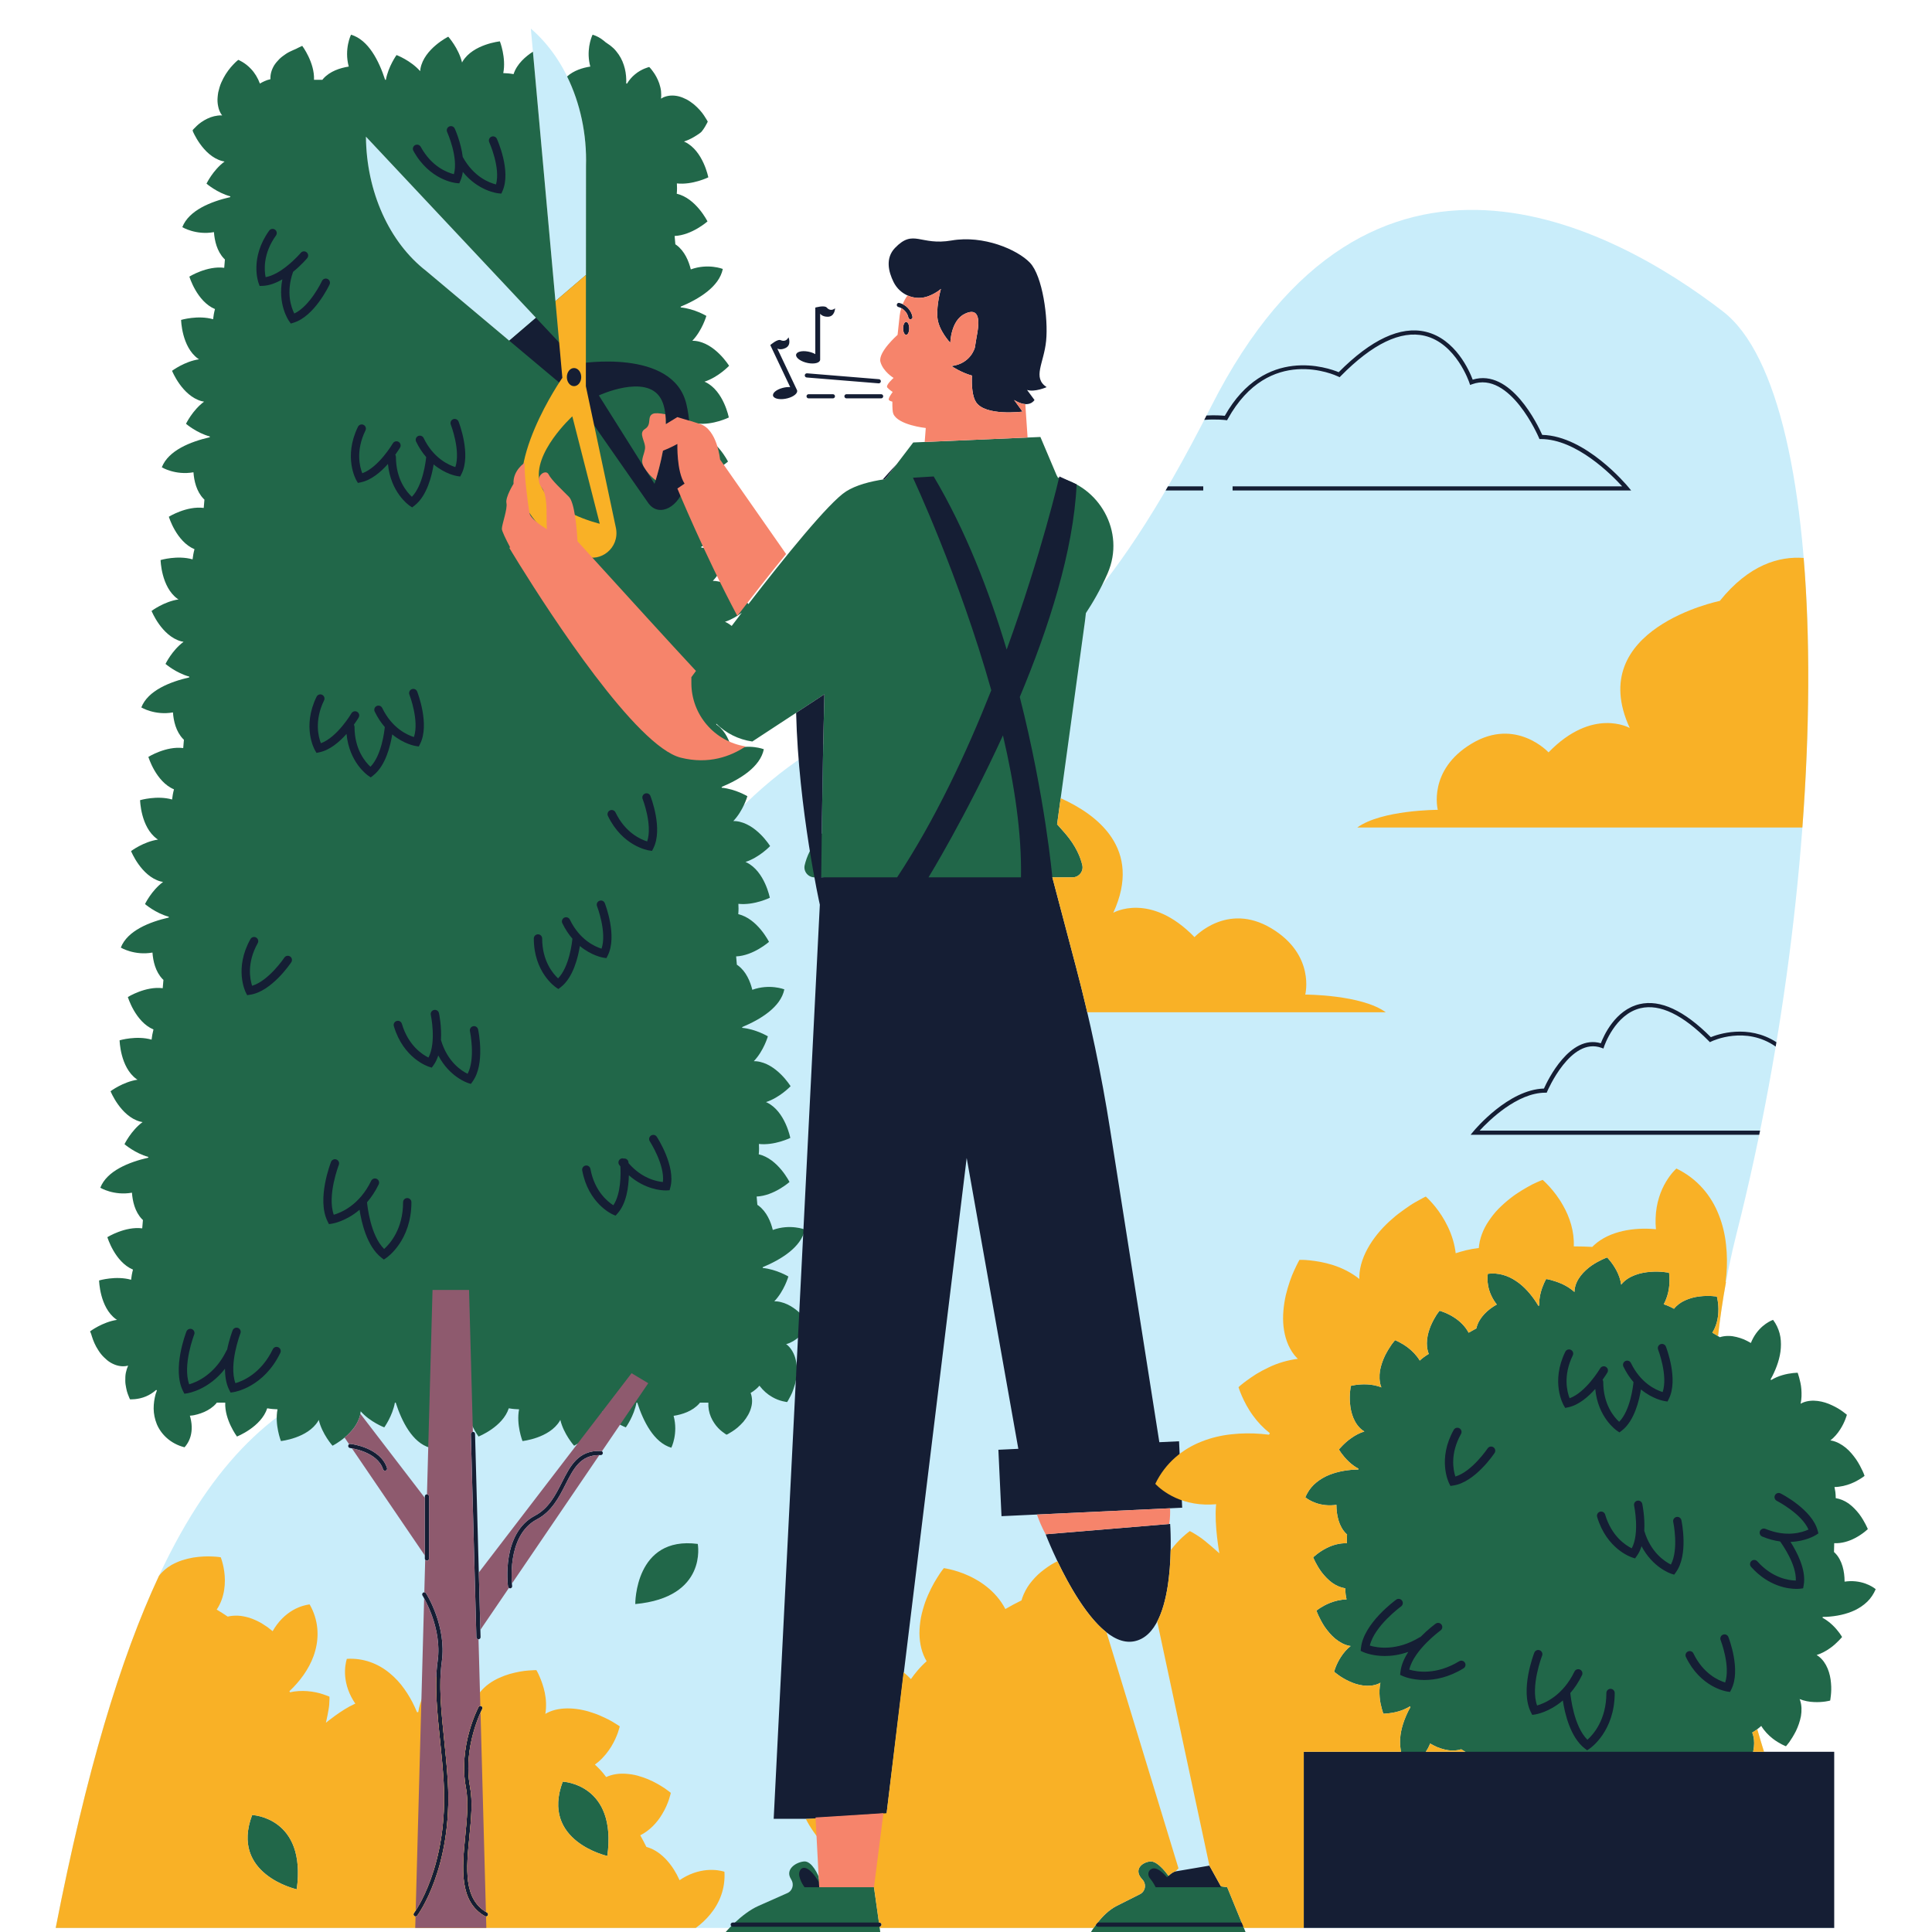 <svg xmlns="http://www.w3.org/2000/svg" xmlns:xlink="http://www.w3.org/1999/xlink" width="375" zoomAndPan="magnify" viewBox="0 0 375 375" height="375" preserveAspectRatio="xMidYMid meet" version="1.0"><defs><clipPath id="id1"><path d="M 10.812 5.504 L 357 5.504 L 357 375 L 10.812 375 Z M 10.812 5.504 " clip-rule="nonzero"/></clipPath><clipPath id="id2"><path d="M 17.434 6.285 L 364.062 6.285 L 364.062 375 L 17.434 375 Z M 17.434 6.285 " clip-rule="nonzero"/></clipPath><clipPath id="id3"><path d="M 10.812 53 L 351 53 L 351 375 L 10.812 375 Z M 10.812 53 " clip-rule="nonzero"/></clipPath></defs><g clip-path="url(#id1)"><path fill="rgb(78.819%, 92.94%, 98.039%)" d="M 113.73 53.371 L 113.742 32.281 C 114.062 21.645 110.02 11.547 103.035 5.551 L 107.812 58.441 Z M 82.73 52.594 L 98.848 66.125 L 104.031 61.684 L 71.031 26.527 C 71.113 37.176 75.535 47.02 82.73 52.594 Z M 356.02 374.211 L 10.812 374.211 C 27.336 289.555 49.523 269.367 80.641 264.023 C 126.523 256.148 100.23 204.801 139.309 161.555 C 178.383 118.309 193.676 160.754 235.09 78.883 C 265.773 18.227 313.277 44.145 334.434 60.457 C 356.062 77.129 356.02 164.691 337.082 239.359 C 319.91 307.055 356.02 374.211 356.02 374.211 " fill-opacity="1" fill-rule="nonzero"/></g><g clip-path="url(#id2)"><path fill="rgb(12.939%, 40.388%, 28.629%)" d="M 142.023 121.492 C 141.691 121.227 141.34 120.988 140.949 120.793 C 140.871 120.754 140.789 120.73 140.711 120.695 C 142 120.273 143.137 119.562 143.98 118.926 C 143.305 119.809 142.652 120.664 142.023 121.492 Z M 98.848 66.125 L 82.73 52.594 C 75.535 47.02 71.113 37.176 71.031 26.527 L 104.031 61.684 Z M 205.344 92.707 C 205.254 92.543 205.172 92.383 205.082 92.23 L 201.941 84.816 L 177.258 85.883 L 172.168 92.562 C 172.168 92.562 172.008 92.723 171.727 93.016 C 168.875 93.438 166.133 94.168 164.223 95.383 C 160.879 97.516 152.234 108.227 145.262 117.262 C 144.531 116.215 142.102 113.098 138.863 112.77 C 138.691 112.754 138.527 112.754 138.355 112.75 C 140.285 110.742 141.086 107.93 141.086 107.93 C 141.086 107.93 138.766 106.539 136.109 106.281 L 136.098 106.129 C 139.625 104.66 143.578 102.27 144.281 98.812 C 144.281 98.812 141.418 97.688 138.062 98.902 C 137.664 97.285 136.871 95.352 135.27 94.164 C 135.203 94.117 135.133 94.078 135.062 94.035 L 134.926 92.414 C 138.273 92.273 141.305 89.59 141.305 89.59 C 141.305 89.59 139.062 85.078 135.336 84.215 C 135.406 83.496 135.398 82.809 135.363 82.211 C 138.391 82.547 141.461 81.035 141.461 81.035 C 141.461 81.035 140.477 75.914 136.969 74.184 C 136.891 74.145 136.812 74.117 136.734 74.086 C 139.441 73.203 141.516 71 141.516 71 C 141.516 71 138.777 66.551 134.883 66.16 C 134.715 66.141 134.547 66.145 134.379 66.141 C 136.305 64.129 137.105 61.316 137.105 61.316 C 137.105 61.316 134.789 59.926 132.129 59.672 L 132.121 59.52 C 135.645 58.047 139.598 55.66 140.297 52.203 C 140.297 52.203 137.441 51.074 134.086 52.289 C 133.684 50.676 132.891 48.738 131.289 47.555 C 131.223 47.504 131.152 47.469 131.086 47.422 L 130.945 45.801 C 134.293 45.66 137.324 42.977 137.324 42.977 C 137.324 42.977 135.086 38.465 131.359 37.605 C 131.426 36.887 131.422 36.199 131.383 35.602 C 134.41 35.934 137.484 34.422 137.484 34.422 C 137.484 34.422 136.496 29.305 132.988 27.57 C 132.914 27.531 132.832 27.508 132.754 27.473 C 133.684 27.168 134.539 26.719 135.258 26.242 C 135.602 26.004 135.926 25.824 136.191 25.539 C 136.453 25.211 136.672 24.887 136.844 24.598 C 137.195 24.02 137.375 23.602 137.375 23.602 C 137.375 23.602 137.133 23.133 136.684 22.469 C 136.258 21.801 135.531 20.965 134.672 20.246 C 134.227 19.895 133.762 19.562 133.266 19.297 C 132.758 19.035 132.234 18.828 131.719 18.695 C 130.668 18.441 129.629 18.508 128.742 18.902 C 128.59 18.973 128.445 19.062 128.301 19.148 C 128.359 18.672 128.352 18.172 128.305 17.668 C 128.246 17.16 128.113 16.676 127.961 16.195 C 127.633 15.262 127.164 14.434 126.742 13.883 C 126.34 13.309 126.016 13.004 126.016 13.004 C 126.016 13.004 124.516 13.344 123.211 14.465 C 122.641 14.934 122.117 15.543 121.695 16.242 C 121.648 16.227 121.598 16.211 121.551 16.195 C 121.562 15.941 121.562 15.688 121.555 15.434 C 121.531 14.504 121.391 13.551 121.078 12.617 C 120.77 11.66 120.289 10.762 119.602 9.938 C 119.262 9.508 118.867 9.156 118.422 8.809 C 118.199 8.637 117.965 8.477 117.719 8.32 C 117.578 8.242 117.5 8.168 117.426 8.098 L 117.184 7.898 C 116.531 7.367 115.812 6.965 115.02 6.734 C 115.02 6.734 113.914 8.949 114.359 11.895 C 114.41 12.227 114.484 12.57 114.578 12.922 C 113.113 13.148 111.371 13.676 110.074 14.84 C 112.605 19.992 113.93 26.039 113.742 32.281 L 113.73 53.371 L 107.812 58.441 L 103.441 10.035 C 102.035 10.941 100.328 12.395 99.684 14.387 C 98.973 14.258 98.285 14.203 97.684 14.188 C 98.273 11.207 97.027 8.027 97.027 8.027 C 97.027 8.027 91.828 8.57 89.801 11.91 C 89.758 11.984 89.727 12.062 89.684 12.137 C 89.031 9.371 87.008 7.121 87.008 7.121 C 87.008 7.121 82.332 9.461 81.613 13.301 C 81.582 13.473 81.566 13.637 81.551 13.805 C 79.703 11.719 76.969 10.684 76.969 10.684 C 76.969 10.684 75.383 12.871 74.898 15.488 L 74.75 15.488 C 73.574 11.859 71.527 7.727 68.133 6.734 C 68.133 6.734 66.766 9.484 67.691 12.922 C 66.047 13.18 64.047 13.805 62.727 15.293 C 62.672 15.359 62.629 15.426 62.578 15.488 L 60.949 15.488 C 61.09 12.148 58.668 8.906 58.668 8.906 C 58.668 8.906 58.363 9.027 57.891 9.266 C 57.773 9.328 57.645 9.395 57.504 9.465 C 57.375 9.539 57.102 9.633 56.898 9.73 C 56.449 9.934 55.98 10.141 55.523 10.445 C 55.07 10.75 54.625 11.07 54.23 11.453 C 53.836 11.848 53.488 12.266 53.207 12.699 C 52.699 13.566 52.441 14.445 52.496 15.371 C 52.082 15.461 51.684 15.59 51.324 15.762 C 51.004 15.898 50.719 16.059 50.449 16.223 C 50.043 15.125 49.441 14.133 48.719 13.383 C 47.602 12.16 46.254 11.617 46.254 11.617 C 46.254 11.617 45.82 11.934 45.246 12.559 C 44.66 13.168 43.934 14.086 43.352 15.195 C 43.059 15.754 42.789 16.34 42.609 16.969 C 42.516 17.277 42.43 17.594 42.363 17.902 C 42.309 18.219 42.266 18.539 42.242 18.848 C 42.18 19.469 42.223 20.082 42.348 20.648 C 42.453 21.211 42.66 21.727 42.957 22.184 C 43.008 22.262 43.07 22.328 43.129 22.402 C 43.082 22.402 43.039 22.395 42.996 22.395 C 42.047 22.383 41.062 22.629 40.23 23.039 C 39.383 23.441 38.648 23.988 38.172 24.449 C 37.68 24.906 37.391 25.262 37.391 25.262 C 37.395 25.242 37.41 25.426 37.465 25.574 C 37.527 25.707 37.617 25.902 37.738 26.137 C 37.977 26.605 38.34 27.246 38.82 27.914 C 39.777 29.258 41.203 30.73 43.094 31.25 C 43.254 31.297 43.422 31.324 43.59 31.355 C 41.344 33.012 40.082 35.645 40.082 35.645 C 40.082 35.645 42.129 37.41 44.703 38.109 L 44.691 38.258 C 40.969 39.117 36.664 40.805 35.387 44.09 C 35.387 44.09 38.016 45.688 41.527 45.055 C 41.648 46.715 42.105 48.758 43.48 50.195 C 43.539 50.25 43.602 50.305 43.656 50.359 L 43.52 51.98 C 40.199 51.551 36.758 53.688 36.758 53.688 C 36.758 53.688 38.203 58.512 41.727 59.988 C 41.539 60.684 41.426 61.363 41.363 61.961 C 38.434 61.121 35.152 62.094 35.152 62.094 C 35.152 62.094 35.254 67.305 38.418 69.602 C 38.488 69.652 38.562 69.691 38.633 69.738 C 35.816 70.152 33.395 71.973 33.395 71.973 C 33.395 71.973 35.34 76.82 39.113 77.859 C 39.277 77.906 39.445 77.934 39.609 77.965 C 37.367 79.625 36.102 82.258 36.102 82.258 C 36.102 82.258 38.152 84.02 40.727 84.719 L 40.715 84.867 C 36.988 85.73 32.688 87.414 31.406 90.703 C 31.406 90.703 34.035 92.297 37.551 91.668 C 37.668 93.324 38.125 95.367 39.5 96.805 C 39.559 96.863 39.621 96.914 39.68 96.973 L 39.543 98.59 C 36.219 98.164 32.773 100.297 32.773 100.297 C 32.773 100.297 34.219 105.121 37.75 106.598 C 37.559 107.297 37.445 107.973 37.379 108.57 C 34.453 107.73 31.172 108.703 31.172 108.703 C 31.172 108.703 31.277 113.914 34.438 116.215 C 34.508 116.262 34.582 116.305 34.652 116.348 C 31.836 116.762 29.418 118.582 29.418 118.582 C 29.418 118.582 31.359 123.43 35.133 124.473 C 35.297 124.52 35.465 124.547 35.629 124.578 C 33.387 126.234 32.125 128.867 32.125 128.867 C 32.125 128.867 34.172 130.629 36.746 131.332 L 36.734 131.48 C 33.008 132.34 28.707 134.023 27.43 137.312 C 27.43 137.312 30.059 138.906 33.57 138.277 C 33.688 139.934 34.145 141.977 35.523 143.418 C 35.578 143.473 35.641 143.523 35.699 143.582 L 35.562 145.199 C 32.242 144.773 28.801 146.91 28.801 146.91 C 28.801 146.91 30.242 151.73 33.77 153.211 C 33.578 153.91 33.469 154.586 33.402 155.18 C 30.473 154.344 27.191 155.312 27.191 155.312 C 27.191 155.312 27.297 160.527 30.461 162.824 C 30.527 162.875 30.602 162.914 30.676 162.961 C 27.855 163.371 25.438 165.195 25.438 165.195 C 25.438 165.195 27.379 170.039 31.156 171.082 C 31.32 171.129 31.484 171.156 31.648 171.188 C 29.406 172.844 28.145 175.477 28.145 175.477 C 28.145 175.477 30.191 177.242 32.766 177.941 L 32.754 178.094 C 29.027 178.949 24.727 180.637 23.449 183.926 C 23.449 183.926 26.078 185.52 29.594 184.891 C 29.711 186.547 30.168 188.59 31.543 190.027 C 31.602 190.086 31.664 190.137 31.723 190.191 L 31.582 191.809 C 28.262 191.383 24.816 193.52 24.816 193.52 C 24.816 193.52 26.262 198.34 29.789 199.82 C 29.602 200.52 29.488 201.195 29.422 201.793 C 26.496 200.953 23.215 201.922 23.215 201.922 C 23.215 201.922 23.316 207.137 26.48 209.434 C 26.551 209.484 26.625 209.527 26.695 209.57 C 23.879 209.984 21.457 211.805 21.457 211.805 C 21.457 211.805 23.402 216.652 27.176 217.695 C 27.34 217.738 27.508 217.77 27.672 217.797 C 25.43 219.457 24.164 222.086 24.164 222.086 C 24.164 222.086 26.215 223.855 28.789 224.555 L 28.777 224.703 C 25.051 225.562 20.75 227.246 19.469 230.539 C 19.469 230.539 22.098 232.129 25.613 231.5 C 25.73 233.156 26.184 235.199 27.562 236.637 C 27.617 236.699 27.684 236.746 27.742 236.801 L 27.605 238.422 C 24.281 237.996 20.84 240.133 20.84 240.133 C 20.84 240.133 22.281 244.953 25.812 246.43 C 25.621 247.133 25.508 247.809 25.445 248.402 C 22.516 247.566 19.234 248.535 19.234 248.535 C 19.234 248.535 19.34 253.75 22.5 256.047 C 22.57 256.094 22.645 256.137 22.719 256.184 C 19.898 256.598 17.48 258.418 17.48 258.418 C 17.48 258.418 17.512 258.492 17.57 258.625 C 17.602 258.703 17.637 258.75 17.684 258.898 C 17.73 259.051 17.785 259.223 17.844 259.418 C 18.086 260.184 18.473 261.184 19.113 262.125 C 19.406 262.594 19.762 263.043 20.176 263.445 C 20.582 263.848 20.996 264.207 21.461 264.48 C 22.41 265.031 23.391 265.285 24.367 265.164 C 24.543 265.145 24.703 265.102 24.867 265.059 C 24.672 265.496 24.527 265.977 24.422 266.477 C 24.324 266.977 24.316 267.477 24.32 267.98 C 24.312 268.492 24.406 268.949 24.488 269.391 C 24.57 269.832 24.672 270.234 24.797 270.555 C 25.031 271.203 25.23 271.609 25.23 271.609 C 25.23 271.609 25.609 271.637 26.199 271.574 C 26.789 271.512 27.551 271.375 28.336 271.039 C 29.035 270.746 29.715 270.316 30.32 269.777 C 30.363 269.812 30.406 269.852 30.453 269.887 C 30.367 270.125 30.277 270.355 30.203 270.605 C 29.965 271.48 29.82 272.43 29.824 273.43 C 29.84 274.422 30.035 275.426 30.438 276.43 C 31.254 278.371 33.074 280.223 35.812 280.918 C 35.812 280.918 36.344 280.398 36.734 279.492 C 37.141 278.59 37.359 277.309 37.098 275.824 C 37.043 275.488 36.957 275.137 36.855 274.781 C 36.895 274.777 36.934 274.781 36.973 274.773 C 37.504 274.742 37.898 274.641 38.332 274.523 C 38.766 274.402 39.203 274.254 39.629 274.066 C 40.48 273.691 41.289 273.168 41.941 272.438 C 41.992 272.375 42.039 272.309 42.086 272.246 L 43.719 272.246 C 43.574 275.586 45.996 278.828 45.996 278.828 C 45.996 278.828 50.691 276.98 51.867 273.348 C 52.582 273.477 53.266 273.531 53.867 273.547 C 53.281 276.527 54.527 279.707 54.527 279.707 C 54.527 279.707 59.723 279.164 61.75 275.824 C 61.797 275.75 61.828 275.672 61.871 275.598 C 62.523 278.363 64.543 280.613 64.543 280.613 C 64.543 280.613 69.219 278.273 69.941 274.434 C 69.973 274.262 69.984 274.098 70.004 273.93 C 71.848 276.016 74.586 277.051 74.586 277.051 C 74.586 277.051 76.172 274.867 76.652 272.246 L 76.805 272.246 C 77.977 275.875 80.027 280.008 83.418 281 C 83.418 281 84.789 278.25 83.859 274.812 C 85.504 274.555 87.504 273.93 88.828 272.438 C 88.879 272.375 88.926 272.309 88.973 272.246 L 90.605 272.246 C 90.461 275.586 92.883 278.828 92.883 278.828 C 92.883 278.828 97.578 276.98 98.754 273.348 C 99.469 273.477 100.156 273.531 100.754 273.547 C 100.168 276.527 101.414 279.707 101.414 279.707 C 101.414 279.707 106.609 279.164 108.637 275.824 C 108.684 275.75 108.715 275.672 108.758 275.598 C 109.41 278.363 111.43 280.613 111.43 280.613 C 111.43 280.613 116.105 278.273 116.828 274.434 C 116.859 274.262 116.871 274.098 116.891 273.93 C 118.734 276.016 121.473 277.051 121.473 277.051 C 121.473 277.051 123.059 274.867 123.539 272.246 L 123.691 272.246 C 124.863 275.875 126.914 280.008 130.305 281 C 130.305 281 131.676 278.25 130.746 274.812 C 132.391 274.555 134.391 273.93 135.715 272.438 C 135.766 272.375 135.812 272.309 135.863 272.246 L 137.484 272.246 C 137.484 272.246 137.488 272.242 137.492 272.242 C 137.473 272.738 137.5 273.227 137.586 273.703 C 137.754 274.617 138.133 275.477 138.625 276.207 C 139.113 276.953 139.703 277.516 140.188 277.891 C 140.668 278.273 141.027 278.473 141.027 278.473 C 141.027 278.473 141.133 278.426 141.328 278.328 C 141.523 278.227 141.797 278.059 142.113 277.852 C 142.434 277.637 142.809 277.398 143.176 277.074 C 143.547 276.746 143.926 276.379 144.281 275.98 C 144.977 275.137 145.566 274.16 145.816 273.125 C 146.074 272.195 146.012 271.215 145.699 270.367 C 146.066 270.16 146.402 269.914 146.703 269.656 C 146.977 269.441 147.199 269.199 147.406 268.961 C 148.113 269.891 148.988 270.66 149.887 271.16 C 151.32 272.004 152.785 272.137 152.785 272.137 C 152.785 272.137 152.863 272.031 152.98 271.82 C 153.102 271.613 153.266 271.312 153.457 270.934 C 153.656 270.559 153.859 270.102 154.027 269.57 C 154.203 269.047 154.398 268.48 154.492 267.852 C 154.73 266.621 154.758 265.25 154.473 264.023 C 154.207 262.801 153.602 261.738 152.809 261.055 C 152.734 260.992 152.652 260.953 152.574 260.898 C 152.621 260.887 152.668 260.883 152.711 260.867 C 153.613 260.598 154.449 260.074 155.152 259.441 C 155.328 259.285 155.492 259.109 155.652 258.961 C 155.805 258.844 155.953 258.734 156.094 258.625 C 156.371 258.41 156.613 258.207 156.812 258.031 C 157.207 257.68 157.434 257.441 157.434 257.441 C 157.434 257.441 154.699 252.996 150.801 252.602 C 150.629 252.586 150.465 252.586 150.293 252.586 C 152.223 250.57 153.023 247.766 153.023 247.766 C 153.023 247.766 150.703 246.371 148.051 246.113 L 148.035 245.965 C 151.562 244.492 155.516 242.105 156.219 238.648 C 156.219 238.648 153.355 237.516 150 238.734 C 149.605 237.117 148.809 235.184 147.207 233.996 C 147.141 233.949 147.07 233.91 147.004 233.863 L 146.863 232.246 C 150.211 232.109 153.242 229.422 153.242 229.422 C 153.242 229.422 151 224.91 147.273 224.051 C 147.344 223.332 147.34 222.645 147.305 222.043 C 150.332 222.379 153.398 220.867 153.398 220.867 C 153.398 220.867 152.414 215.746 148.906 214.016 C 148.832 213.977 148.75 213.953 148.672 213.918 C 151.379 213.035 153.453 210.832 153.453 210.832 C 153.453 210.832 150.719 206.383 146.82 205.992 C 146.652 205.973 146.484 205.973 146.316 205.973 C 148.246 203.961 149.043 201.152 149.043 201.152 C 149.043 201.152 146.727 199.758 144.066 199.504 L 144.055 199.355 C 147.582 197.883 151.539 195.492 152.238 192.035 C 152.238 192.035 149.379 190.906 146.023 192.121 C 145.625 190.508 144.828 188.57 143.23 187.387 C 143.164 187.34 143.09 187.301 143.023 187.254 L 142.883 185.637 C 146.23 185.496 149.262 182.812 149.262 182.812 C 149.262 182.812 147.02 178.301 143.297 177.438 C 143.363 176.719 143.359 176.031 143.32 175.434 C 146.352 175.766 149.422 174.254 149.422 174.254 C 149.422 174.254 148.434 169.137 144.926 167.406 C 144.848 167.363 144.77 167.344 144.691 167.309 C 147.402 166.426 149.477 164.223 149.477 164.223 C 149.477 164.223 146.738 159.773 142.84 159.383 C 142.672 159.363 142.504 159.363 142.336 159.363 C 144.266 157.352 145.066 154.543 145.066 154.543 C 145.066 154.543 142.746 153.148 140.09 152.895 L 140.078 152.742 C 143.602 151.27 147.555 148.883 148.258 145.426 C 148.258 145.426 145.398 144.297 142.043 145.512 C 141.645 143.898 140.852 141.961 139.246 140.777 C 139.184 140.727 139.113 140.691 139.043 140.645 L 139.027 140.461 C 140.875 142.277 143.293 143.539 146.023 143.926 L 160.012 134.758 C 159.762 144.531 159.594 154.809 159.5 161.785 C 157.414 164.215 156.547 166.387 156.188 167.926 C 155.906 169.141 156.852 170.293 158.102 170.293 L 159.395 170.293 L 202.746 177.727 L 203.766 170.293 L 208.16 170.293 C 209.41 170.293 210.355 169.141 210.074 167.926 C 209.719 166.387 208.848 164.215 206.766 161.785 C 206.223 161.152 205.691 160.551 205.18 159.992 L 210.598 120.488 C 210.664 119.996 210.719 119.5 210.77 119.004 C 212.035 117.098 213.598 114.461 214.973 111.32 C 218.574 103.086 213.164 94.277 205.344 92.707 Z M 362.707 307.629 C 361.832 307.223 360.574 306.859 359.082 306.902 C 358.746 306.914 358.395 306.945 358.027 306.996 C 358.027 306.961 358.031 306.926 358.031 306.891 C 358.023 305.062 357.59 302.836 356.16 301.414 C 356.102 301.355 356.035 301.309 355.977 301.25 C 355.996 300.68 356.02 300.113 356.02 299.543 C 356.02 299.539 356.02 299.535 356.02 299.535 C 357.461 299.598 358.879 299.16 360.02 298.562 C 361.523 297.797 362.543 296.797 362.543 296.797 C 362.543 296.797 361.973 295.352 360.875 293.879 C 360.309 293.145 359.613 292.414 358.828 291.836 C 358.062 291.309 357.219 290.93 356.316 290.789 C 356.312 290.375 356.289 289.969 356.242 289.582 C 356.191 289.246 356.133 288.934 356.07 288.633 C 357.234 288.613 358.367 288.328 359.316 287.945 C 360.855 287.328 361.906 286.469 361.906 286.469 C 361.906 286.469 361.875 286.375 361.816 286.207 C 361.758 286.035 361.66 285.797 361.52 285.504 C 361.246 284.922 360.852 284.133 360.312 283.32 C 359.742 282.516 359.082 281.676 358.262 281.008 C 357.438 280.344 356.527 279.828 355.535 279.625 C 355.445 279.609 355.355 279.609 355.27 279.594 C 356.039 278.992 356.676 278.238 357.164 277.473 C 358.117 276.016 358.477 274.605 358.477 274.605 C 358.477 274.605 358.18 274.348 357.68 273.984 C 357.188 273.617 356.457 273.16 355.609 272.773 C 353.945 271.965 351.75 271.508 349.949 272.238 C 349.793 272.301 349.645 272.383 349.496 272.461 C 349.707 271.516 349.707 270.551 349.641 269.648 C 349.578 268.742 349.367 267.965 349.215 267.383 C 349.055 266.809 348.926 266.453 348.926 266.453 C 348.926 266.453 347.516 266.445 345.914 266.93 C 345.211 267.133 344.473 267.445 343.777 267.867 C 343.742 267.828 343.703 267.785 343.664 267.742 C 343.785 267.523 343.91 267.305 344.027 267.074 C 344.84 265.457 345.539 263.543 345.656 261.645 C 345.719 260.699 345.668 259.727 345.422 258.801 C 345.172 257.891 344.766 256.988 344.148 256.184 C 344.148 256.184 343.523 256.395 342.734 256.949 C 341.945 257.5 341 258.402 340.289 259.715 C 340.125 260.008 339.977 260.336 339.844 260.676 C 339.809 260.652 339.781 260.637 339.75 260.617 C 339.352 260.391 338.922 260.168 338.477 259.969 C 338.02 259.781 337.531 259.629 337.043 259.508 C 336.074 259.258 335.035 259.23 334.066 259.477 C 333.984 259.496 333.91 259.531 333.828 259.555 C 333.344 259.254 332.852 258.957 332.355 258.672 C 333.133 257.457 333.469 256.004 333.527 254.711 C 333.578 253.859 333.504 253.105 333.422 252.555 C 333.34 252.008 333.246 251.664 333.246 251.664 C 333.246 251.664 331.719 251.398 329.879 251.637 C 328.973 251.734 327.977 251.992 327.082 252.398 C 326.246 252.773 325.5 253.309 324.922 254.031 C 324.559 253.828 324.191 253.652 323.836 253.5 C 323.523 253.359 323.219 253.254 322.926 253.16 C 323.492 252.137 323.809 251.016 323.945 250.012 C 324.18 248.375 323.957 247.047 323.957 247.047 C 323.957 247.047 322.383 246.707 320.426 246.859 C 318.469 246.98 316.172 247.613 314.836 249.148 C 314.777 249.215 314.73 249.289 314.676 249.355 C 314.535 248.383 314.203 247.445 313.781 246.648 C 312.988 245.129 311.949 244.078 311.949 244.078 C 311.949 244.078 311.578 244.191 311.012 244.461 C 310.445 244.727 309.695 245.121 308.934 245.637 C 307.406 246.723 305.906 248.301 305.637 250.266 C 305.613 250.438 305.613 250.605 305.602 250.773 C 304.891 250.129 304.055 249.617 303.238 249.23 C 302.422 248.867 301.637 248.617 301.059 248.457 C 300.477 248.301 300.109 248.258 300.109 248.258 C 300.109 248.258 299.391 249.461 299.008 251.078 C 298.832 251.793 298.738 252.594 298.754 253.406 C 298.699 253.418 298.645 253.434 298.586 253.445 C 298.457 253.227 298.336 253.012 298.191 252.797 C 297.188 251.266 295.883 249.715 294.297 248.668 C 292.703 247.578 290.816 246.98 288.789 247.242 C 288.789 247.242 288.66 247.887 288.746 248.844 C 288.832 249.805 289.141 251.066 289.926 252.34 C 290.102 252.633 290.309 252.922 290.531 253.207 C 290.504 253.227 290.473 253.238 290.441 253.258 C 288.844 254.145 287.145 255.672 286.617 257.602 C 286.594 257.68 286.586 257.762 286.566 257.84 C 286.059 258.113 285.559 258.395 285.062 258.68 C 284.391 257.402 283.301 256.387 282.203 255.688 C 280.785 254.777 279.418 254.414 279.418 254.414 C 279.418 254.414 279.176 254.715 278.828 255.215 C 278.5 255.734 278.078 256.473 277.719 257.312 C 277.023 258.961 276.621 261.023 277.324 262.793 C 276.969 263.008 276.625 263.234 276.316 263.465 C 276.043 263.668 275.801 263.879 275.574 264.082 C 274.973 263.086 274.16 262.254 273.352 261.629 C 272.047 260.609 270.781 260.129 270.781 260.129 C 270.781 260.129 270.516 260.43 270.129 260.941 C 269.762 261.465 269.289 262.215 268.848 263.082 C 268.422 263.957 268.055 264.977 267.863 265.996 C 267.699 267.043 267.719 268.094 268.031 269.047 C 268.059 269.137 268.102 269.211 268.133 269.293 C 267.223 268.926 266.246 268.75 265.348 268.711 C 264.48 268.672 263.691 268.738 263.113 268.82 C 262.551 268.906 262.199 269.004 262.199 269.004 C 262.199 269.004 262.125 269.391 262.059 270.008 C 261.996 270.621 261.945 271.465 262.039 272.395 C 262.172 274.242 262.852 276.363 264.398 277.562 C 264.535 277.664 264.676 277.754 264.82 277.848 C 263.898 278.133 263.031 278.598 262.305 279.121 C 261.551 279.629 260.965 280.191 260.547 280.617 C 260.125 281.047 259.887 281.336 259.887 281.336 C 259.887 281.336 260.047 281.637 260.375 282.09 C 260.703 282.539 261.188 283.129 261.801 283.703 C 262.332 284.211 262.973 284.691 263.688 285.078 C 263.668 285.133 263.648 285.184 263.633 285.238 C 263.375 285.246 263.125 285.242 262.863 285.258 C 261.043 285.367 259.074 285.73 257.336 286.57 C 256.484 286.992 255.684 287.531 254.988 288.199 C 254.305 288.871 253.766 289.684 253.359 290.621 C 253.359 290.621 253.84 291.051 254.723 291.453 C 255.602 291.859 256.859 292.223 258.348 292.18 C 258.684 292.172 259.039 292.141 259.402 292.086 C 259.402 292.121 259.398 292.152 259.398 292.191 C 259.41 294.02 259.844 296.246 261.27 297.668 C 261.332 297.727 261.398 297.777 261.461 297.832 C 261.438 298.398 261.414 298.969 261.414 299.543 C 261.414 299.543 261.414 299.547 261.414 299.547 C 259.969 299.488 258.551 299.926 257.41 300.516 C 255.91 301.285 254.891 302.281 254.891 302.281 C 254.891 302.281 255.457 303.73 256.555 305.203 C 257.125 305.934 257.816 306.672 258.605 307.242 C 259.367 307.773 260.215 308.148 261.113 308.289 C 261.121 308.707 261.148 309.113 261.191 309.5 C 261.238 309.836 261.301 310.148 261.363 310.449 C 260.195 310.469 259.062 310.754 258.117 311.137 C 256.578 311.754 255.523 312.613 255.523 312.613 C 255.523 312.613 255.559 312.707 255.617 312.879 C 255.676 313.043 255.773 313.285 255.914 313.578 C 256.188 314.156 256.578 314.953 257.117 315.762 C 257.691 316.566 258.352 317.406 259.172 318.07 C 259.996 318.734 260.902 319.258 261.898 319.453 C 261.988 319.473 262.074 319.477 262.164 319.488 C 261.395 320.094 260.758 320.848 260.27 321.613 C 259.312 323.07 258.953 324.48 258.953 324.48 C 258.953 324.48 259.25 324.738 259.754 325.102 C 260.246 325.469 260.973 325.922 261.82 326.312 C 263.484 327.121 265.68 327.578 267.48 326.844 C 267.641 326.781 267.785 326.699 267.938 326.621 C 267.723 327.566 267.727 328.531 267.793 329.43 C 267.859 330.336 268.066 331.117 268.219 331.699 C 268.375 332.273 268.508 332.625 268.508 332.625 C 268.508 332.625 269.914 332.637 271.52 332.156 C 272.223 331.949 272.957 331.633 273.652 331.215 C 273.691 331.258 273.73 331.297 273.77 331.34 C 273.648 331.562 273.52 331.773 273.406 332.004 C 272.594 333.629 271.895 335.539 271.773 337.434 C 271.715 338.383 271.77 339.355 272.008 340.281 C 272.262 341.191 272.664 342.098 273.285 342.902 C 273.285 342.902 273.91 342.688 274.695 342.133 C 275.484 341.578 276.43 340.68 277.145 339.371 C 277.309 339.07 277.453 338.746 277.59 338.41 C 277.625 338.426 277.652 338.449 277.684 338.465 C 278.078 338.691 278.512 338.914 278.961 339.113 C 279.414 339.301 279.898 339.453 280.387 339.574 C 281.359 339.82 282.398 339.855 283.367 339.605 C 283.445 339.582 283.52 339.551 283.602 339.527 C 284.086 339.832 284.578 340.125 285.074 340.41 C 284.301 341.629 283.965 343.078 283.902 344.371 C 283.855 345.227 283.93 345.977 284.012 346.527 C 284.094 347.078 284.184 347.418 284.184 347.418 C 284.184 347.418 285.715 347.684 287.551 347.441 C 288.461 347.352 289.457 347.09 290.352 346.684 C 291.188 346.309 291.934 345.773 292.508 345.055 C 292.871 345.25 293.242 345.43 293.602 345.582 C 293.91 345.723 294.215 345.828 294.504 345.922 C 293.938 346.941 293.621 348.066 293.484 349.074 C 293.254 350.707 293.477 352.035 293.477 352.035 C 293.477 352.035 295.047 352.375 297.012 352.227 C 298.965 352.102 301.258 351.465 302.598 349.934 C 302.656 349.867 302.703 349.793 302.758 349.723 C 302.898 350.703 303.234 351.641 303.652 352.438 C 304.441 353.953 305.48 355 305.48 355 C 305.48 355 305.852 354.891 306.418 354.617 C 306.984 354.355 307.742 353.965 308.5 353.445 C 310.031 352.359 311.527 350.785 311.793 348.816 C 311.816 348.645 311.824 348.477 311.828 348.305 C 312.543 348.957 313.379 349.465 314.191 349.852 C 315.008 350.215 315.793 350.469 316.375 350.629 C 316.953 350.781 317.32 350.824 317.32 350.824 C 317.32 350.824 318.039 349.625 318.426 348.004 C 318.602 347.289 318.695 346.492 318.68 345.676 C 318.734 345.664 318.785 345.652 318.844 345.641 C 318.973 345.855 319.098 346.07 319.242 346.289 C 320.242 347.816 321.551 349.363 323.141 350.418 C 324.727 351.5 326.617 352.105 328.648 351.836 C 328.648 351.836 328.773 351.195 328.684 350.238 C 328.602 349.281 328.289 348.016 327.508 346.742 C 327.328 346.449 327.125 346.16 326.898 345.875 C 326.934 345.859 326.961 345.844 326.992 345.824 C 328.59 344.938 330.289 343.41 330.82 341.48 C 330.84 341.402 330.848 341.32 330.863 341.238 C 331.375 340.973 331.875 340.691 332.371 340.402 C 333.039 341.684 334.133 342.695 335.23 343.398 C 336.645 344.305 338.016 344.664 338.016 344.664 C 338.016 344.664 338.262 344.367 338.602 343.867 C 338.934 343.348 339.352 342.613 339.715 341.773 C 340.41 340.121 340.812 338.059 340.105 336.289 C 340.465 336.074 340.805 335.852 341.117 335.617 C 341.387 335.414 341.629 335.203 341.855 335 C 342.461 335.996 343.277 336.832 344.082 337.457 C 345.387 338.477 346.652 338.949 346.652 338.949 C 346.652 338.949 346.918 338.652 347.301 338.145 C 347.672 337.617 348.145 336.867 348.586 336.004 C 349.012 335.121 349.375 334.105 349.566 333.082 C 349.73 332.039 349.719 330.988 349.402 330.035 C 349.371 329.949 349.328 329.871 349.297 329.789 C 350.211 330.156 351.184 330.336 352.086 330.367 C 352.949 330.414 353.738 330.344 354.316 330.262 C 354.883 330.176 355.234 330.078 355.234 330.078 C 355.234 330.078 355.309 329.691 355.371 329.074 C 355.438 328.461 355.484 327.617 355.395 326.684 C 355.258 324.84 354.578 322.719 353.031 321.523 C 352.898 321.418 352.754 321.328 352.609 321.238 C 353.531 320.949 354.398 320.484 355.129 319.961 C 355.887 319.453 356.465 318.887 356.887 318.461 C 357.305 318.035 357.543 317.742 357.543 317.742 C 357.543 317.742 357.387 317.445 357.055 316.992 C 356.727 316.543 356.246 315.953 355.633 315.379 C 355.098 314.875 354.457 314.395 353.746 314.004 C 353.762 313.949 353.781 313.895 353.801 313.84 C 354.055 313.84 354.305 313.84 354.57 313.824 C 356.387 313.719 358.359 313.352 360.098 312.512 C 360.949 312.09 361.746 311.551 362.441 310.883 C 363.133 310.211 363.668 309.398 364.074 308.461 C 364.074 308.461 363.594 308.031 362.707 307.629 Z M 109.227 345.82 C 104.902 357.359 117.883 360.242 117.883 360.242 C 119.793 346.234 109.227 345.82 109.227 345.82 Z M 48.941 352.293 C 44.613 363.832 57.598 366.715 57.598 366.715 C 59.508 352.707 48.941 352.293 48.941 352.293 Z M 123.305 311.348 C 137.414 310.043 135.434 299.676 135.434 299.676 C 123.188 298.074 123.305 311.348 123.305 311.348 Z M 158.945 364.742 L 158.891 364.234 C 158.891 364.234 157.66 361.141 156.039 361.309 C 154.418 361.473 152.344 362.871 153.539 364.738 C 153.543 364.746 153.547 364.758 153.555 364.77 C 154.18 365.719 153.859 366.992 152.816 367.453 C 150.734 368.379 148.598 369.328 147.238 369.926 C 143.848 371.414 140.66 375.227 140.66 375.227 L 170.891 375.227 L 169.637 366.312 Z M 238.199 366.312 L 241.852 375.227 L 211.621 375.227 C 211.621 375.227 213.781 371.414 216.77 369.926 C 217.875 369.371 219.562 368.523 221.254 367.668 C 222.344 367.121 222.566 365.695 221.734 364.805 C 221.711 364.781 221.691 364.758 221.672 364.738 C 219.973 362.871 221.672 361.473 223.25 361.309 C 224.828 361.141 226.891 364.234 226.891 364.234 L 227.082 364.742 L 238.199 366.312 " fill-opacity="1" fill-rule="nonzero"/></g><path fill="rgb(8.24%, 11.76%, 20.389%)" d="M 304.902 262.004 C 304.5 261.809 304.016 261.973 303.82 262.375 C 300.965 268.227 303.406 272.586 303.512 272.766 L 303.805 273.277 L 304.379 273.156 C 306.422 272.734 308.273 271.129 309.637 269.594 C 310.16 275.129 313.688 277.59 313.848 277.699 L 314.332 278.031 L 314.801 277.672 C 317.23 275.797 318.168 271.812 318.508 269.688 C 320.781 271.566 322.945 271.926 323.082 271.949 L 323.664 272.035 L 323.926 271.512 C 325.809 267.754 323.445 261.625 323.348 261.367 C 323.184 260.953 322.711 260.75 322.297 260.91 C 321.883 261.07 321.676 261.539 321.84 261.957 C 321.859 262.012 323.781 267.016 322.719 270.199 C 321.453 269.812 318.473 268.508 316.562 264.555 C 316.367 264.152 315.887 263.988 315.484 264.18 C 315.078 264.371 314.91 264.855 315.105 265.258 C 315.688 266.465 316.359 267.445 317.059 268.262 C 316.992 268.992 316.461 273.738 314.281 275.973 C 313.301 275.078 311.188 272.633 311.188 268.219 C 311.188 268.066 311.133 267.934 311.062 267.812 C 311.613 267.043 311.949 266.48 311.988 266.41 C 312.215 266.027 312.086 265.527 311.699 265.305 C 311.312 265.078 310.816 265.211 310.594 265.594 C 310.562 265.645 307.832 270.258 304.66 271.398 C 304.18 270.168 303.352 267.027 305.277 263.086 C 305.473 262.68 305.305 262.199 304.902 262.004 Z M 328.695 320.93 C 328.504 320.527 328.02 320.359 327.617 320.555 C 327.215 320.746 327.043 321.23 327.238 321.633 C 330.066 327.496 335.004 328.289 335.215 328.32 L 335.797 328.406 L 336.059 327.883 C 337.945 324.133 335.578 318.004 335.48 317.742 C 335.316 317.328 334.848 317.121 334.43 317.285 C 334.016 317.449 333.809 317.918 333.969 318.332 C 333.992 318.387 335.922 323.383 334.852 326.574 C 333.586 326.184 330.602 324.883 328.695 320.93 Z M 344.52 290.223 C 344.316 290.621 344.473 291.105 344.875 291.309 C 344.922 291.336 349.699 293.797 351.027 296.883 C 349.824 297.441 346.746 298.445 342.672 296.75 C 342.258 296.582 341.781 296.773 341.609 297.188 C 341.438 297.598 341.633 298.074 342.047 298.242 C 343.285 298.758 344.445 299.051 345.516 299.195 C 345.961 299.805 348.707 303.688 348.57 306.785 C 347.246 306.762 344.02 306.328 341.094 303.055 C 340.797 302.719 340.285 302.691 339.953 302.988 C 339.617 303.285 339.59 303.797 339.887 304.129 C 343.316 307.969 347.137 308.402 348.691 308.402 C 349.105 308.402 349.359 308.375 349.402 308.367 L 349.984 308.289 L 350.09 307.715 C 350.66 304.703 348.699 301.098 347.535 299.285 C 350.488 299.184 352.348 298.02 352.465 297.945 L 352.953 297.625 L 352.801 297.059 C 351.707 293.004 345.855 289.992 345.605 289.871 C 345.211 289.668 344.723 289.824 344.52 290.223 Z M 317.363 302.484 L 317.703 302.008 C 318.113 301.449 318.406 300.801 318.625 300.121 C 320.797 304.258 324.227 305.41 324.395 305.465 L 324.957 305.641 L 325.297 305.168 C 327.762 301.762 326.414 295.336 326.355 295.062 C 326.262 294.629 325.832 294.348 325.395 294.441 C 324.957 294.539 324.68 294.965 324.773 295.402 C 324.785 295.457 325.887 300.699 324.32 303.68 C 323.133 303.094 320.398 301.332 319.152 297.129 C 319.301 294.492 318.797 292.07 318.766 291.906 C 318.668 291.469 318.238 291.191 317.801 291.285 C 317.363 291.379 317.086 291.809 317.18 292.246 C 317.191 292.305 318.297 297.551 316.723 300.527 C 315.531 299.945 312.812 298.199 311.555 293.969 C 311.43 293.539 310.977 293.297 310.551 293.426 C 310.121 293.551 309.879 294 310.004 294.426 C 311.855 300.668 316.602 302.242 316.801 302.305 Z M 290.094 282.027 C 290.344 281.656 290.238 281.156 289.867 280.91 C 289.496 280.66 288.992 280.762 288.746 281.137 C 288.711 281.184 285.715 285.633 282.488 286.594 C 282.074 285.336 281.426 282.176 283.582 278.328 C 283.801 277.934 283.66 277.445 283.27 277.227 C 282.879 277.008 282.387 277.148 282.168 277.535 C 278.984 283.215 281.172 287.703 281.266 287.895 L 281.527 288.418 L 282.109 288.332 C 286.27 287.711 289.941 282.262 290.094 282.027 Z M 271.762 325.09 L 272.297 325.332 C 272.414 325.387 274.016 326.086 276.469 326.086 C 278.523 326.086 281.176 325.598 284.062 323.828 C 284.445 323.598 284.566 323.098 284.332 322.719 C 284.098 322.34 283.598 322.219 283.219 322.453 C 278.73 325.195 274.945 324.492 273.539 324.066 C 274.438 320.238 279.559 316.504 279.613 316.465 C 279.973 316.203 280.055 315.695 279.793 315.336 C 279.531 314.973 279.023 314.895 278.66 315.156 C 278.543 315.238 277.188 316.234 275.715 317.734 C 275.66 317.754 275.605 317.766 275.559 317.793 C 271.07 320.535 267.285 319.832 265.883 319.406 C 266.777 315.582 271.898 311.844 271.953 311.805 C 272.312 311.543 272.395 311.035 272.133 310.676 C 271.871 310.312 271.363 310.23 271 310.492 C 270.746 310.68 264.68 315.105 264.164 319.848 L 264.102 320.434 L 264.633 320.676 C 264.754 320.73 266.352 321.43 268.809 321.43 C 270.113 321.43 271.664 321.223 273.359 320.629 C 272.574 321.836 271.973 323.16 271.824 324.512 Z M 298.859 320.316 C 298.445 320.152 297.977 320.359 297.812 320.773 C 297.695 321.07 295 328.066 297.141 332.336 L 297.406 332.859 L 297.988 332.773 C 298.145 332.75 300.703 332.328 303.344 330.062 C 303.703 332.438 304.758 337.184 307.602 339.375 L 308.062 339.734 L 308.547 339.406 C 308.746 339.27 313.414 336.027 313.414 328.609 C 313.414 328.16 313.051 327.801 312.605 327.801 C 312.16 327.801 311.797 328.16 311.797 328.609 C 311.797 333.859 309.215 336.711 308.117 337.684 C 305.461 335.062 304.859 329.262 304.797 328.613 C 305.613 327.676 306.391 326.547 307.066 325.148 C 307.258 324.746 307.09 324.262 306.688 324.07 C 306.285 323.879 305.797 324.047 305.602 324.449 C 303.32 329.18 299.758 330.629 298.348 331.035 C 297.02 327.332 299.297 321.426 299.324 321.363 C 299.484 320.949 299.277 320.48 298.859 320.316 Z M 253.059 340.02 L 253.059 374.211 L 356.02 374.211 L 356.02 340.02 Z M 68.035 280.258 C 67.812 280.23 67.613 280.391 67.586 280.613 C 67.562 280.836 67.719 281.035 67.941 281.062 C 67.996 281.066 73.246 281.719 74.352 285.191 C 74.406 285.363 74.566 285.477 74.738 285.477 C 74.777 285.477 74.816 285.469 74.859 285.457 C 75.07 285.391 75.188 285.164 75.121 284.945 C 73.863 280.977 68.273 280.285 68.035 280.258 Z M 116.617 281.625 C 112.215 281.469 110.68 284.535 109.043 287.77 C 107.793 290.234 106.5 292.789 103.824 294.195 C 97.312 297.613 98.547 307.523 98.602 307.941 C 98.633 308.148 98.805 308.293 99.004 308.293 C 99.023 308.293 99.039 308.293 99.059 308.289 C 99.281 308.262 99.438 308.059 99.406 307.836 C 99.395 307.738 98.184 298.074 104.203 294.91 C 107.105 293.383 108.52 290.594 109.766 288.129 C 111.312 285.074 112.656 282.426 116.332 282.426 C 116.418 282.426 116.504 282.43 116.59 282.434 C 116.598 282.434 116.598 282.434 116.605 282.434 C 116.82 282.434 117 282.262 117.012 282.043 C 117.016 281.816 116.84 281.629 116.617 281.625 Z M 94.531 371.23 C 89.918 368.629 90.5 362.719 91.113 356.461 C 91.438 353.133 91.777 349.695 91.234 346.844 C 89.77 339.105 93.562 331.777 93.602 331.707 C 93.703 331.508 93.629 331.262 93.434 331.16 C 93.234 331.055 92.988 331.133 92.887 331.328 C 92.723 331.637 88.918 338.973 90.438 346.992 C 90.957 349.73 90.629 353.113 90.305 356.379 C 89.695 362.621 89.062 369.074 94.129 371.934 C 94.195 371.969 94.262 371.988 94.328 371.988 C 94.469 371.988 94.605 371.91 94.684 371.781 C 94.789 371.586 94.723 371.34 94.531 371.23 Z M 86.207 337.625 C 85.648 332.188 85.121 327.047 85.754 322.516 C 86.711 315.66 82.855 309.512 82.691 309.258 C 82.57 309.066 82.32 309.012 82.133 309.133 C 81.945 309.25 81.887 309.5 82.008 309.688 C 82.047 309.75 85.871 315.84 84.949 322.402 C 84.309 327.031 84.84 332.219 85.402 337.707 C 85.672 340.344 85.949 343.066 86.113 345.844 C 87.07 362.305 80.41 371.246 80.344 371.336 C 80.207 371.516 80.242 371.77 80.422 371.902 C 80.496 371.957 80.582 371.988 80.668 371.988 C 80.789 371.988 80.91 371.934 80.988 371.824 C 81.059 371.734 87.898 362.578 86.922 345.797 C 86.758 343.004 86.48 340.27 86.207 337.625 Z M 69.465 93.734 L 70.039 93.617 C 72.082 93.191 73.934 91.594 75.301 90.055 C 75.82 95.586 79.348 98.051 79.508 98.16 L 79.996 98.488 L 80.461 98.129 C 82.891 96.258 83.832 92.273 84.168 90.145 C 86.441 92.031 88.605 92.387 88.742 92.406 L 89.324 92.492 L 89.59 91.969 C 91.469 88.215 89.109 82.09 89.008 81.828 C 88.844 81.414 88.375 81.207 87.961 81.367 C 87.543 81.531 87.336 82 87.5 82.414 C 87.52 82.469 89.449 87.469 88.383 90.66 C 87.113 90.27 84.133 88.969 82.227 85.016 C 82.027 84.617 81.547 84.445 81.145 84.641 C 80.738 84.832 80.574 85.316 80.766 85.719 C 81.348 86.926 82.02 87.906 82.723 88.719 C 82.648 89.449 82.117 94.195 79.945 96.426 C 78.973 95.531 76.848 93.066 76.848 88.68 C 76.848 88.527 76.797 88.391 76.723 88.27 C 77.273 87.504 77.609 86.941 77.652 86.871 C 77.879 86.484 77.75 85.992 77.359 85.762 C 76.973 85.539 76.48 85.668 76.254 86.055 C 76.223 86.102 73.492 90.719 70.32 91.859 C 69.832 90.629 69.004 87.508 70.938 83.543 C 71.133 83.141 70.965 82.656 70.562 82.461 C 70.16 82.266 69.676 82.438 69.48 82.836 C 66.629 88.684 69.066 93.047 69.172 93.23 Z M 67.262 142.453 C 67.785 147.988 71.312 150.449 71.473 150.559 L 71.961 150.891 L 72.426 150.527 C 74.855 148.656 75.793 144.672 76.133 142.547 C 78.406 144.43 80.57 144.785 80.707 144.805 L 81.289 144.891 L 81.551 144.367 C 83.434 140.613 81.074 134.488 80.973 134.227 C 80.809 133.812 80.336 133.605 79.922 133.77 C 79.508 133.934 79.301 134.402 79.465 134.816 C 79.484 134.871 81.41 139.875 80.344 143.059 C 79.078 142.668 76.098 141.367 74.188 137.414 C 73.992 137.012 73.512 136.844 73.109 137.039 C 72.703 137.23 72.535 137.715 72.73 138.117 C 73.309 139.32 73.984 140.305 74.688 141.121 C 74.617 141.852 74.086 146.594 71.906 148.828 C 70.93 147.934 68.812 145.492 68.812 141.078 C 68.812 140.926 68.758 140.793 68.688 140.672 C 69.238 139.902 69.574 139.344 69.613 139.27 C 69.844 138.883 69.711 138.391 69.324 138.164 C 68.938 137.938 68.441 138.066 68.215 138.453 C 68.188 138.504 65.457 143.113 62.285 144.258 C 61.805 143.027 60.98 139.887 62.902 135.941 C 63.098 135.539 62.93 135.059 62.527 134.859 C 62.125 134.664 61.641 134.832 61.445 135.234 C 58.59 141.086 61.031 145.445 61.137 145.625 L 61.43 146.137 L 62.004 146.016 C 64.047 145.59 65.898 143.988 67.262 142.453 Z M 119.465 157.68 C 119.27 157.277 118.785 157.109 118.379 157.301 C 117.98 157.496 117.809 157.977 118 158.379 C 120.832 164.246 125.77 165.039 125.98 165.07 L 126.559 165.156 L 126.824 164.633 C 128.711 160.875 126.344 154.75 126.242 154.492 C 126.082 154.074 125.613 153.867 125.195 154.031 C 124.777 154.195 124.57 154.664 124.734 155.078 C 124.758 155.133 126.688 160.133 125.617 163.32 C 124.352 162.934 121.367 161.629 119.465 157.68 Z M 95.367 26.539 C 94.961 26.723 94.781 27.203 94.965 27.609 C 94.984 27.66 97.18 32.555 96.277 35.797 C 94.984 35.48 91.957 34.352 89.832 30.484 C 89.828 30.473 89.824 30.473 89.82 30.465 C 89.469 27.652 88.34 25.117 88.266 24.957 C 88.078 24.551 87.602 24.367 87.191 24.551 C 86.785 24.738 86.605 25.215 86.789 25.621 C 86.812 25.676 89.004 30.57 88.102 33.809 C 86.812 33.492 83.781 32.363 81.66 28.492 C 81.445 28.102 80.953 27.961 80.562 28.172 C 80.168 28.387 80.023 28.879 80.238 29.27 C 83.371 34.977 88.348 35.512 88.555 35.531 L 89.141 35.59 L 89.375 35.051 C 89.605 34.527 89.75 33.957 89.832 33.371 C 92.859 37.098 96.551 37.504 96.73 37.523 L 97.312 37.578 L 97.551 37.039 C 99.234 33.191 96.555 27.195 96.441 26.941 C 96.254 26.535 95.773 26.355 95.367 26.539 Z M 63.969 55.219 C 64.156 54.812 63.98 54.332 63.578 54.145 C 63.168 53.957 62.688 54.129 62.5 54.535 C 62.477 54.586 60.176 59.43 57.121 60.855 C 56.535 59.695 55.465 56.762 56.891 52.758 C 58.461 51.484 59.535 50.219 59.625 50.113 C 59.914 49.77 59.867 49.262 59.523 48.977 C 59.184 48.691 58.672 48.734 58.387 49.074 C 58.363 49.098 57.324 50.316 55.852 51.516 C 55.758 51.566 55.672 51.637 55.605 51.719 C 54.41 52.656 52.969 53.543 51.555 53.797 C 51.293 52.504 51.008 49.27 53.57 45.703 C 53.828 45.344 53.746 44.836 53.383 44.578 C 53.02 44.316 52.512 44.398 52.25 44.762 C 48.449 50.051 50.121 54.758 50.195 54.953 L 50.395 55.504 L 50.98 55.484 C 52.293 55.438 53.609 54.918 54.805 54.219 C 53.848 59.035 55.996 62.172 56.105 62.32 L 56.441 62.801 L 57.004 62.629 C 61.027 61.402 63.848 55.473 63.969 55.219 Z M 126.363 220.41 C 125.988 220.656 125.883 221.156 126.129 221.531 C 126.156 221.578 129.066 226.082 128.668 229.426 C 127.43 229.316 124.566 228.727 122 225.766 C 121.992 225.676 121.988 225.609 121.984 225.586 C 121.938 225.141 121.551 224.824 121.094 224.867 C 121.086 224.867 121.082 224.875 121.074 224.875 C 120.836 224.801 120.57 224.832 120.355 224.992 C 120.004 225.266 119.934 225.773 120.207 226.125 C 120.277 226.219 120.348 226.293 120.418 226.383 C 120.5 227.875 120.543 231.711 119.051 233.941 C 117.934 233.234 115.398 231.195 114.602 226.883 C 114.52 226.445 114.109 226.152 113.656 226.234 C 113.219 226.316 112.926 226.734 113.008 227.176 C 114.188 233.574 118.746 235.641 118.938 235.723 L 119.477 235.957 L 119.867 235.523 C 121.602 233.594 122.012 230.371 122.062 228.117 C 125.176 230.863 128.371 231.062 129.188 231.062 C 129.293 231.062 129.359 231.062 129.379 231.062 L 129.965 231.027 L 130.117 230.461 C 131.195 226.402 127.637 220.879 127.484 220.648 C 127.242 220.273 126.742 220.168 126.363 220.41 Z M 85.59 201.871 C 85.742 199.234 85.242 196.812 85.203 196.648 C 85.113 196.215 84.68 195.941 84.246 196.031 C 83.805 196.125 83.527 196.555 83.621 196.988 C 83.633 197.047 84.734 202.293 83.168 205.27 C 81.977 204.688 79.25 202.941 78 198.711 C 77.871 198.285 77.418 198.039 76.992 198.168 C 76.562 198.297 76.316 198.742 76.445 199.172 C 78.293 205.414 83.043 206.988 83.246 207.051 L 83.801 207.227 L 84.148 206.754 C 84.551 206.191 84.848 205.547 85.07 204.863 C 87.238 209.004 90.668 210.156 90.836 210.207 L 91.398 210.387 L 91.738 209.91 C 94.203 206.508 92.859 200.082 92.797 199.809 C 92.707 199.375 92.27 199.094 91.836 199.191 C 91.398 199.281 91.121 199.715 91.215 200.148 C 91.227 200.203 92.328 205.449 90.762 208.426 C 89.566 207.848 86.848 206.102 85.59 201.871 Z M 56.309 185.652 C 55.938 185.406 55.434 185.508 55.188 185.879 C 55.156 185.93 52.156 190.375 48.934 191.34 C 48.523 190.082 47.875 186.898 50.023 183.07 C 50.238 182.68 50.102 182.188 49.711 181.969 C 49.32 181.75 48.828 181.891 48.609 182.281 C 45.426 187.961 47.609 192.453 47.707 192.637 L 47.969 193.16 L 48.551 193.074 C 52.715 192.457 56.383 187.004 56.535 186.773 C 56.781 186.402 56.68 185.898 56.309 185.652 Z M 105.234 182.16 C 105.234 181.711 104.871 181.348 104.426 181.348 C 103.977 181.348 103.613 181.711 103.613 182.16 C 103.613 188.664 107.719 191.52 107.891 191.637 L 108.379 191.965 L 108.844 191.609 C 111.273 189.734 112.211 185.75 112.551 183.621 C 114.824 185.508 116.992 185.863 117.125 185.887 L 117.707 185.969 L 117.969 185.449 C 119.855 181.691 117.492 175.562 117.391 175.305 C 117.23 174.887 116.758 174.68 116.34 174.848 C 115.926 175.008 115.719 175.477 115.883 175.891 C 115.906 175.945 117.832 180.945 116.762 184.137 C 115.5 183.746 112.516 182.445 110.609 178.496 C 110.414 178.094 109.93 177.922 109.527 178.113 C 109.125 178.312 108.953 178.793 109.148 179.195 C 109.73 180.402 110.406 181.383 111.105 182.199 C 111.035 182.934 110.496 187.672 108.324 189.902 C 107.355 189.008 105.234 186.543 105.234 182.16 Z M 54.031 261.512 C 53.629 261.316 53.145 261.484 52.953 261.887 C 50.668 266.617 47.102 268.07 45.691 268.473 C 44.367 264.773 46.645 258.863 46.664 258.801 C 46.828 258.387 46.621 257.918 46.207 257.754 C 45.793 257.594 45.32 257.797 45.156 258.215 C 45.105 258.352 44.504 259.918 44.082 261.977 C 44.047 262.02 44.004 262.059 43.984 262.109 C 41.699 266.84 38.133 268.293 36.723 268.695 C 35.398 264.992 37.672 259.086 37.699 259.023 C 37.859 258.609 37.656 258.141 37.238 257.977 C 36.824 257.816 36.352 258.02 36.188 258.438 C 36.074 258.734 33.375 265.727 35.52 269.996 L 35.785 270.52 L 36.363 270.434 C 36.562 270.402 40.496 269.758 43.672 265.668 C 43.668 267.113 43.875 268.555 44.488 269.773 L 44.754 270.297 L 45.332 270.211 C 45.57 270.176 51.184 269.27 54.41 262.59 C 54.605 262.188 54.434 261.703 54.031 261.512 Z M 79.047 232.543 C 78.598 232.543 78.238 232.906 78.238 233.352 C 78.238 238.602 75.652 241.453 74.559 242.426 C 71.902 239.805 71.297 234.004 71.242 233.359 C 72.051 232.422 72.832 231.289 73.504 229.895 C 73.699 229.492 73.531 229.012 73.125 228.816 C 72.727 228.621 72.242 228.793 72.047 229.195 C 69.766 233.926 66.199 235.375 64.785 235.781 C 63.465 232.074 65.738 226.168 65.762 226.109 C 65.926 225.691 65.719 225.223 65.305 225.062 C 64.891 224.898 64.418 225.105 64.254 225.52 C 64.141 225.816 61.441 232.812 63.586 237.078 L 63.848 237.602 L 64.426 237.516 C 64.586 237.492 67.145 237.07 69.789 234.812 C 70.148 237.18 71.199 241.93 74.039 244.121 L 74.504 244.477 L 74.992 244.148 C 75.188 244.016 79.855 240.77 79.855 233.352 C 79.855 232.906 79.496 232.543 79.047 232.543 Z M 82.867 290.047 C 82.641 290.047 82.461 290.23 82.461 290.453 L 82.461 302.52 C 82.461 302.742 82.641 302.926 82.867 302.926 C 83.09 302.926 83.27 302.742 83.27 302.52 L 83.27 290.453 C 83.27 290.23 83.09 290.047 82.867 290.047 Z M 91.801 277.922 C 91.797 277.922 91.793 277.922 91.789 277.922 C 91.566 277.93 91.391 278.117 91.395 278.336 L 92.465 317.789 C 92.473 318.008 92.652 318.184 92.871 318.184 C 92.875 318.184 92.879 318.184 92.879 318.184 C 93.105 318.176 93.281 317.992 93.277 317.766 L 92.207 278.316 C 92.199 278.098 92.02 277.922 91.801 277.922 Z M 158.953 365.32 C 157.062 362.137 155.645 362.07 155.199 363.242 C 154.754 364.414 156.16 366.312 156.16 366.312 L 159.008 366.312 Z M 170.699 373.164 L 142.219 373.164 C 141.996 373.164 141.816 373.348 141.816 373.57 C 141.816 373.797 141.996 373.977 142.219 373.977 L 170.699 373.977 C 170.926 373.977 171.105 373.797 171.105 373.57 C 171.105 373.348 170.926 373.164 170.699 373.164 Z M 241.176 373.164 L 213.105 373.164 C 212.883 373.164 212.699 373.348 212.699 373.57 C 212.699 373.797 212.883 373.977 213.105 373.977 L 241.176 373.977 C 241.398 373.977 241.578 373.797 241.578 373.57 C 241.578 373.348 241.398 373.164 241.176 373.164 Z M 180.234 57.473 C 181.758 56.887 182.637 56.074 182.637 56.074 C 182.637 56.074 181.758 59.02 181.945 61.57 C 182.133 64.117 184.457 66.539 184.457 66.539 C 184.457 66.539 184.523 62.215 187.285 60.902 C 190.051 59.586 190.113 62.156 189.723 64.473 C 189.617 65.105 189.41 66.195 189.215 67.492 L 189.211 67.492 C 189.211 67.492 188.445 70.586 184.676 71.055 C 184.676 71.055 186.59 72.34 188.652 72.898 C 188.574 74.988 188.738 76.922 189.422 78.012 C 191.18 80.832 198.469 79.891 198.469 79.891 L 196.836 77.637 C 199.785 79.453 200.793 77.637 200.793 77.637 L 199.348 75.684 C 200.793 76.18 203.148 75.145 203.148 75.145 C 200.348 73.277 202.613 70.555 203.051 66.164 C 203.492 61.777 202.363 53.566 199.914 50.996 C 197.461 48.43 190.867 45.605 184.707 46.676 C 178.555 47.738 177.359 44.352 173.727 48.113 C 171.816 50.098 172.438 52.719 173.449 54.758 C 174.691 57.25 177.629 58.48 180.234 57.473 Z M 151.91 75.293 C 150.637 75.625 149.82 76.348 150.082 76.906 C 150.348 77.461 151.594 77.641 152.863 77.309 C 154.133 76.977 154.949 76.254 154.688 75.699 L 150.871 67.645 C 150.871 67.645 151.453 68.031 152.453 67.559 C 153.711 66.965 153.043 65.469 153.043 65.469 C 152.734 66.113 152.168 66.305 151.531 66.027 C 150.898 65.746 149.512 66.977 149.512 66.977 L 153.375 75.137 C 152.934 75.109 152.426 75.156 151.91 75.293 Z M 156.852 70.473 C 158.145 70.711 159.191 70.41 159.191 69.793 L 159.191 60.887 C 159.191 60.887 159.555 61.48 160.656 61.48 C 162.051 61.48 162.086 59.844 162.086 59.844 C 161.531 60.293 160.934 60.227 160.48 59.703 C 160.027 59.18 158.25 59.703 158.25 59.703 L 158.25 68.73 C 157.859 68.516 157.379 68.34 156.852 68.242 C 155.559 68 154.516 68.309 154.516 68.922 C 154.516 69.539 155.559 70.23 156.852 70.473 Z M 163.895 76.918 C 163.895 77.141 164.074 77.324 164.301 77.324 L 171.023 77.324 C 171.25 77.324 171.43 77.141 171.43 76.918 C 171.43 76.695 171.25 76.516 171.023 76.516 L 164.301 76.516 C 164.074 76.516 163.895 76.695 163.895 76.918 Z M 156.949 76.516 C 156.723 76.516 156.543 76.695 156.543 76.918 C 156.543 77.141 156.723 77.324 156.949 77.324 L 161.664 77.324 C 161.891 77.324 162.07 77.141 162.07 76.918 C 162.07 76.695 161.891 76.516 161.664 76.516 Z M 156.207 72.832 C 156.188 73.055 156.352 73.25 156.578 73.27 L 170.535 74.406 C 170.547 74.406 170.559 74.406 170.566 74.406 C 170.777 74.406 170.953 74.25 170.969 74.035 C 170.992 73.812 170.824 73.617 170.602 73.602 L 156.645 72.461 C 156.426 72.449 156.223 72.609 156.207 72.832 Z M 176.793 61.965 C 177.012 61.922 177.156 61.711 177.117 61.492 C 176.867 60.207 175.844 59.121 174.57 58.801 C 174.348 58.746 174.133 58.875 174.078 59.094 C 174.023 59.309 174.152 59.527 174.371 59.586 C 175.332 59.824 176.133 60.676 176.32 61.645 C 176.355 61.836 176.527 61.973 176.715 61.973 C 176.742 61.973 176.77 61.969 176.793 61.965 Z M 175.883 62.484 C 175.555 62.484 175.289 63.047 175.289 63.738 C 175.289 64.434 175.555 64.992 175.883 64.992 C 176.215 64.992 176.48 64.434 176.48 63.738 C 176.48 63.047 176.215 62.484 175.883 62.484 Z M 181.227 92.48 L 177.203 92.727 C 177.203 92.727 186.195 111.898 192.406 133.973 C 187.602 146.125 181.504 159.133 174.129 170.293 L 180.223 170.293 C 180.223 170.293 187.457 158.512 194.672 142.738 C 196.883 152.188 198.34 161.77 198.168 170.293 L 204.258 170.293 C 204.258 170.293 202.863 154.645 197.938 135.285 C 203.504 122.004 208.371 106.973 208.973 94.016 L 205.629 92.48 C 205.629 92.48 202.184 107.41 195.395 126.086 C 192.008 114.773 187.406 102.875 181.227 92.48 Z M 171.727 93.016 C 172.008 92.723 172.168 92.562 172.168 92.562 L 174.02 90.129 C 174.02 90.133 172.949 91.238 171.328 93.078 C 171.461 93.055 171.594 93.035 171.727 93.016 Z M 220.105 318.582 C 228.691 316.965 227.125 295.793 227.125 295.793 L 202.961 297.805 C 202.961 297.805 211.52 320.195 220.105 318.582 Z M 228.141 363.242 C 228.141 363.242 227.551 363.316 226.523 364.383 C 225.746 363.484 224.496 362.305 223.547 362.742 C 222.723 363.121 222.742 364.066 223.25 364.641 C 223.832 365.309 224.316 366.312 224.316 366.312 L 237.07 366.312 L 234.746 362.117 Z M 228.852 279.75 L 225.027 279.93 L 215.457 219.133 C 213.789 208.527 211.578 198.012 208.836 187.629 L 204.258 170.293 L 159.395 170.293 C 159.395 170.293 159.574 151.75 160.012 134.758 L 154.527 138.355 C 154.984 157.043 159.125 175.594 159.129 175.598 L 150.172 353.035 L 171.965 353.035 L 187.633 224.758 L 197.656 281.215 L 193.785 281.398 L 194.391 294.289 L 229.461 292.645 Z M 128.211 77.273 C 125.348 72.516 116.238 76.75 116.238 76.75 L 127.039 93.91 C 127.039 93.91 131.074 82.035 128.211 77.273 Z M 133.227 78.438 C 134.496 83.832 133.82 89.73 132.812 94.316 C 131.969 98.156 128.07 100.598 125.887 97.719 L 110.918 76.254 L 98.848 66.125 L 104.031 61.684 L 112.375 70.57 C 112.375 70.57 130.66 67.508 133.227 78.438 Z M 233.551 94.395 L 226.707 94.395 C 226.555 94.66 226.395 94.938 226.242 95.203 L 233.551 95.203 Z M 237.898 81.539 L 238.172 81.574 L 238.305 81.332 C 246.348 66.836 259.215 72.828 259.758 73.09 L 260.02 73.215 L 260.223 73.008 C 266.406 66.727 271.891 64.086 276.516 65.176 C 282.641 66.617 285.191 74.246 285.215 74.324 L 285.348 74.723 L 285.738 74.578 C 293.109 71.891 298.648 84.836 298.703 84.969 L 298.805 85.219 L 299.074 85.219 C 305.965 85.219 312.848 92.188 314.855 94.395 L 239.246 94.395 L 239.246 95.203 L 316.609 95.203 L 316.062 94.539 C 315.723 94.133 307.773 84.609 299.344 84.41 C 298.512 82.547 293.242 71.438 285.848 73.691 C 285.234 72.043 282.527 65.762 276.707 64.391 C 271.832 63.246 266.16 65.887 259.84 72.242 C 257.863 71.422 245.508 66.984 237.73 80.707 C 237.168 80.648 235.82 80.555 234.18 80.648 C 234.039 80.934 233.891 81.223 233.746 81.5 C 236.031 81.312 237.863 81.531 237.898 81.539 Z M 318.234 194.902 C 322.242 193.961 326.895 196.117 332.07 201.312 C 333.387 200.773 339.27 198.723 344.801 202.289 C 344.754 202.57 344.711 202.855 344.66 203.137 C 338.793 199.059 332.492 201.992 332.156 202.156 L 331.891 202.285 L 331.691 202.078 C 326.648 196.957 322.188 194.809 318.426 195.688 C 313.453 196.855 311.379 203.062 311.359 203.125 L 311.227 203.523 L 310.836 203.379 C 304.871 201.199 300.367 211.734 300.32 211.84 L 300.215 212.09 L 299.945 212.09 C 294.457 212.09 288.969 217.531 287.203 219.449 L 341.629 219.449 C 341.57 219.723 341.516 219.992 341.461 220.258 L 285.445 220.258 L 285.988 219.598 C 286.27 219.262 292.766 211.48 299.68 211.285 C 300.418 209.637 304.723 200.734 310.727 202.496 C 311.277 201.043 313.508 196.016 318.234 194.902 " fill-opacity="1" fill-rule="nonzero"/><g clip-path="url(#id3)"><path fill="rgb(97.649%, 69.409%, 14.899%)" d="M 214.777 316.84 C 210.887 313.793 207.406 307.543 205.246 303.031 C 205.07 303.125 204.891 303.211 204.715 303.305 C 203.777 303.801 202.891 304.449 202.059 305.117 C 201.23 305.793 200.5 306.598 199.871 307.418 C 199.25 308.266 198.762 309.188 198.426 310.141 C 198.367 310.305 198.324 310.469 198.277 310.633 C 197.207 311.156 196.164 311.719 195.137 312.312 C 194.684 311.438 194.133 310.621 193.496 309.883 C 192.277 308.453 190.758 307.301 189.25 306.477 C 186.219 304.766 183.199 304.375 183.199 304.375 C 183.199 304.375 182.633 305.043 181.91 306.23 C 181.164 307.391 180.277 309.074 179.582 310.969 C 179.25 311.93 178.961 312.941 178.754 313.965 C 178.566 315.008 178.461 316.062 178.461 317.09 C 178.5 319.035 178.91 320.859 179.855 322.445 C 179.195 323.031 178.594 323.652 178.066 324.281 C 177.594 324.832 177.184 325.379 176.812 325.91 C 176.359 325.434 175.879 324.996 175.383 324.586 L 172.086 351.941 L 156.426 353.078 C 156.637 353.484 156.859 353.895 157.102 354.301 C 158.176 356.066 159.512 357.789 161.16 359.09 C 162.766 360.391 164.625 361.254 166.598 361.441 C 166.934 361.473 167.266 361.477 167.602 361.477 C 167.012 362.262 166.484 363.125 166.074 364.016 C 165.82 364.562 165.586 365.125 165.379 365.684 L 169.637 366.312 L 170.602 373.164 L 170.699 373.164 C 170.926 373.164 171.105 373.348 171.105 373.57 C 171.105 373.789 170.93 373.965 170.715 373.973 L 170.75 374.211 L 212.273 374.211 C 213.133 372.973 214.762 370.926 216.77 369.926 C 217.875 369.371 219.562 368.523 221.254 367.668 C 222.344 367.121 222.566 365.695 221.734 364.805 C 221.711 364.781 221.691 364.758 221.672 364.738 C 219.973 362.871 221.672 361.473 223.25 361.309 C 224.633 361.16 226.383 363.516 226.801 364.105 C 227.656 363.301 228.141 363.242 228.141 363.242 L 228.746 362.648 Z M 342.395 340.02 C 341.953 338.594 341.516 337.137 341.086 335.641 C 340.781 335.863 340.453 336.082 340.105 336.289 C 340.578 337.473 340.547 338.785 340.273 340.02 Z M 283.367 339.605 C 282.398 339.855 281.359 339.82 280.387 339.574 C 279.898 339.453 279.414 339.301 278.961 339.113 C 278.512 338.914 278.078 338.691 277.684 338.465 C 277.652 338.449 277.625 338.426 277.59 338.41 C 277.453 338.746 277.309 339.07 277.145 339.371 C 277.016 339.605 276.875 339.812 276.734 340.02 L 284.426 340.02 C 284.152 339.855 283.875 339.695 283.602 339.527 C 283.52 339.551 283.445 339.582 283.367 339.605 Z M 333.246 251.664 C 333.246 251.664 333.34 252.008 333.422 252.555 C 333.504 253.105 333.578 253.859 333.527 254.711 C 333.469 256.004 333.133 257.457 332.355 258.672 C 332.73 258.887 333.102 259.113 333.469 259.34 C 333.859 255.867 334.367 252.375 335.008 248.871 C 334.984 248.863 334.961 248.852 334.941 248.84 C 335.004 248.332 335.055 247.82 335.102 247.301 C 335.254 245.441 335.238 243.547 335.023 241.594 C 334.816 239.633 334.371 237.703 333.633 235.848 C 332.188 232.117 329.492 228.793 325.387 226.812 C 325.387 226.812 324.359 227.711 323.371 229.375 C 322.371 231.039 321.441 233.469 321.352 236.469 C 321.324 237.152 321.348 237.863 321.414 238.594 C 321.336 238.59 321.266 238.578 321.188 238.574 C 317.289 238.223 312.465 238.879 309.422 241.668 C 309.293 241.781 309.176 241.902 309.059 242.023 C 307.871 241.961 306.68 241.922 305.48 241.922 C 305.477 241.922 305.473 241.926 305.469 241.926 C 305.598 239.039 304.676 236.215 303.363 233.941 C 301.672 230.914 299.422 229.012 299.422 229.012 C 299.422 229.012 298.629 229.312 297.438 229.883 C 296.25 230.523 294.664 231.395 293.113 232.621 C 292.336 233.234 291.566 233.914 290.848 234.641 C 290.129 235.367 289.48 236.215 288.918 237.059 C 287.863 238.633 287.18 240.41 287.031 242.242 C 286.16 242.34 285.312 242.488 284.52 242.684 C 283.816 242.863 283.164 243.055 282.547 243.25 C 282.496 242.816 282.43 242.387 282.34 241.961 C 281.965 240.133 281.258 238.426 280.441 236.977 C 279.629 235.527 278.707 234.32 277.984 233.516 C 277.266 232.699 276.742 232.25 276.742 232.25 C 276.742 232.25 275.941 232.633 274.715 233.344 C 274.094 233.688 273.395 234.168 272.633 234.707 C 271.879 235.258 271.043 235.836 270.25 236.57 C 266.98 239.348 263.965 243.582 263.844 247.73 C 263.84 247.906 263.848 248.074 263.852 248.25 C 262.32 247.016 260.523 246.125 258.738 245.551 C 257.055 245.016 255.426 244.754 254.207 244.633 C 252.988 244.5 252.219 244.539 252.219 244.539 C 252.219 244.539 251.793 245.293 251.23 246.523 C 250.652 247.727 250.035 249.5 249.57 251.406 C 249.141 253.348 248.91 255.48 249.133 257.508 C 249.367 259.551 250.016 261.457 251.223 263.004 C 251.434 263.27 251.672 263.508 251.906 263.75 C 249.965 263.988 247.941 264.586 246.258 265.41 C 245.398 265.82 244.582 266.246 243.867 266.684 C 243.168 267.125 242.543 267.559 242.023 267.938 C 240.977 268.688 240.395 269.25 240.395 269.25 C 240.395 269.25 240.602 269.945 241.055 270.984 C 241.52 272.027 242.191 273.387 243.211 274.773 C 244.086 275.992 245.191 277.168 246.473 278.176 C 246.422 278.273 246.367 278.371 246.32 278.473 C 245.812 278.414 245.301 278.359 244.781 278.316 C 242.914 278.164 241.016 278.176 239.055 278.391 C 237.09 278.598 235.156 279.043 233.301 279.777 C 229.562 281.219 226.227 283.91 224.242 288.008 C 224.242 288.008 225.145 289.027 226.812 290.016 C 228.477 291.012 230.918 291.941 233.918 292.031 C 234.605 292.059 235.32 292.031 236.051 291.969 C 236.047 292.047 236.035 292.117 236.027 292.191 C 235.68 296.086 236.684 301.5 236.684 301.5 C 236.684 301.5 233.898 298.996 232.793 298.289 C 232.242 297.926 231.781 297.637 231.453 297.453 C 231.125 297.281 230.938 297.184 230.938 297.184 C 230.938 297.184 230.336 297.613 229.492 298.387 C 228.824 298.996 228.004 299.863 227.223 300.914 C 227.137 305.098 226.613 310.918 224.613 314.742 L 234.746 362.117 L 236.973 366.141 L 238.199 366.312 L 241.434 374.211 L 253.059 374.211 L 253.059 340.02 L 271.953 340.02 C 271.766 339.176 271.719 338.297 271.773 337.434 C 271.895 335.539 272.594 333.629 273.406 332.004 C 273.52 331.773 273.648 331.562 273.77 331.34 C 273.73 331.297 273.691 331.258 273.652 331.215 C 272.957 331.633 272.223 331.949 271.52 332.156 C 269.914 332.637 268.508 332.625 268.508 332.625 C 268.508 332.625 268.375 332.273 268.219 331.699 C 268.066 331.117 267.859 330.336 267.793 329.43 C 267.727 328.531 267.723 327.566 267.938 326.621 C 267.785 326.699 267.641 326.781 267.48 326.844 C 265.68 327.578 263.484 327.121 261.82 326.312 C 260.973 325.922 260.246 325.469 259.754 325.102 C 259.25 324.738 258.953 324.48 258.953 324.48 C 258.953 324.48 259.312 323.07 260.27 321.613 C 260.758 320.848 261.395 320.094 262.164 319.488 C 262.074 319.477 261.988 319.473 261.898 319.453 C 260.902 319.258 259.996 318.734 259.172 318.07 C 258.352 317.406 257.691 316.566 257.117 315.762 C 256.578 314.953 256.188 314.156 255.914 313.578 C 255.773 313.285 255.676 313.043 255.617 312.879 C 255.559 312.707 255.523 312.613 255.523 312.613 C 255.523 312.613 256.578 311.754 258.117 311.137 C 259.062 310.754 260.195 310.469 261.363 310.449 C 261.301 310.148 261.238 309.836 261.191 309.5 C 261.148 309.113 261.121 308.707 261.113 308.289 C 260.215 308.148 259.367 307.773 258.605 307.242 C 257.816 306.672 257.125 305.934 256.555 305.203 C 255.457 303.73 254.891 302.281 254.891 302.281 C 254.891 302.281 255.91 301.285 257.41 300.516 C 258.551 299.926 259.969 299.488 261.414 299.547 C 261.414 299.547 261.414 299.543 261.414 299.543 C 261.414 298.969 261.438 298.398 261.461 297.832 C 261.398 297.777 261.332 297.727 261.27 297.668 C 259.844 296.246 259.41 294.02 259.398 292.191 C 259.398 292.152 259.402 292.121 259.402 292.086 C 259.039 292.141 258.684 292.172 258.348 292.18 C 256.859 292.223 255.602 291.859 254.723 291.453 C 253.84 291.051 253.359 290.621 253.359 290.621 C 253.766 289.684 254.305 288.871 254.988 288.199 C 255.684 287.531 256.484 286.992 257.336 286.57 C 259.074 285.73 261.043 285.367 262.863 285.258 C 263.125 285.242 263.375 285.246 263.633 285.238 C 263.648 285.184 263.668 285.133 263.688 285.078 C 262.973 284.691 262.332 284.211 261.801 283.703 C 261.188 283.129 260.703 282.539 260.375 282.09 C 260.047 281.637 259.887 281.336 259.887 281.336 C 259.887 281.336 260.125 281.047 260.547 280.617 C 260.965 280.191 261.551 279.629 262.305 279.121 C 263.031 278.598 263.898 278.133 264.82 277.848 C 264.676 277.754 264.535 277.664 264.398 277.562 C 262.852 276.363 262.172 274.242 262.039 272.395 C 261.945 271.465 261.996 270.621 262.059 270.008 C 262.125 269.391 262.199 269.004 262.199 269.004 C 262.199 269.004 262.551 268.906 263.113 268.82 C 263.691 268.738 264.48 268.672 265.348 268.711 C 266.246 268.75 267.223 268.926 268.133 269.293 C 268.102 269.211 268.059 269.137 268.031 269.047 C 267.719 268.094 267.699 267.043 267.863 265.996 C 268.055 264.977 268.422 263.957 268.848 263.082 C 269.289 262.215 269.762 261.465 270.129 260.941 C 270.516 260.43 270.781 260.129 270.781 260.129 C 270.781 260.129 272.047 260.609 273.352 261.629 C 274.16 262.254 274.973 263.086 275.574 264.082 C 275.801 263.879 276.043 263.668 276.316 263.465 C 276.625 263.234 276.969 263.008 277.324 262.793 C 276.621 261.023 277.023 258.961 277.719 257.312 C 278.078 256.473 278.5 255.734 278.828 255.215 C 279.176 254.715 279.418 254.414 279.418 254.414 C 279.418 254.414 280.785 254.777 282.203 255.688 C 283.301 256.387 284.391 257.402 285.062 258.68 C 285.559 258.395 286.059 258.113 286.566 257.84 C 286.586 257.762 286.594 257.68 286.617 257.602 C 287.145 255.672 288.844 254.145 290.441 253.258 C 290.473 253.238 290.504 253.227 290.531 253.207 C 290.309 252.922 290.102 252.633 289.926 252.34 C 289.141 251.066 288.832 249.805 288.746 248.844 C 288.66 247.887 288.789 247.242 288.789 247.242 C 290.816 246.98 292.703 247.578 294.297 248.668 C 295.883 249.715 297.188 251.266 298.191 252.797 C 298.336 253.012 298.457 253.227 298.586 253.445 C 298.645 253.434 298.699 253.418 298.754 253.406 C 298.738 252.594 298.832 251.793 299.008 251.078 C 299.391 249.461 300.109 248.258 300.109 248.258 C 300.109 248.258 300.477 248.301 301.059 248.457 C 301.637 248.617 302.422 248.867 303.238 249.23 C 304.055 249.617 304.891 250.129 305.602 250.773 C 305.613 250.605 305.613 250.438 305.637 250.266 C 305.906 248.301 307.406 246.723 308.934 245.637 C 309.695 245.121 310.445 244.727 311.012 244.461 C 311.578 244.191 311.949 244.078 311.949 244.078 C 311.949 244.078 312.988 245.129 313.781 246.648 C 314.203 247.445 314.535 248.383 314.676 249.355 C 314.73 249.289 314.777 249.215 314.836 249.148 C 316.172 247.613 318.469 246.98 320.426 246.859 C 322.383 246.707 323.957 247.047 323.957 247.047 C 323.957 247.047 324.18 248.375 323.945 250.012 C 323.809 251.016 323.492 252.137 322.926 253.16 C 323.219 253.254 323.523 253.359 323.836 253.5 C 324.191 253.652 324.559 253.828 324.922 254.031 C 325.5 253.309 326.246 252.773 327.082 252.398 C 327.977 251.992 328.973 251.734 329.879 251.637 C 331.719 251.398 333.246 251.664 333.246 251.664 Z M 208.16 170.293 L 204.258 170.293 L 208.836 187.629 C 209.613 190.566 210.34 193.52 211.031 196.477 L 268.973 196.477 C 264.254 193.047 253.348 193.047 253.348 193.047 C 253.348 193.047 255.352 185.324 246.758 180.18 C 238.156 175.031 231.855 181.895 231.855 181.895 C 223.254 173.031 216.09 177.164 216.09 177.164 C 221.809 164.738 212.93 158.09 205.875 154.93 L 205.18 159.992 C 205.691 160.551 206.223 161.152 206.766 161.785 C 208.848 164.215 209.719 166.387 210.074 167.926 C 210.355 169.141 209.41 170.293 208.16 170.293 Z M 104.785 93.656 C 106.336 99.301 116.414 101.66 116.414 101.66 L 111.086 80.812 C 111.086 80.812 103.234 88.008 104.785 93.656 Z M 110.027 73.195 C 110.027 74.164 110.648 74.953 111.418 74.953 C 112.191 74.953 112.816 74.164 112.816 73.195 C 112.816 72.223 112.191 71.438 111.418 71.438 C 110.648 71.438 110.027 72.223 110.027 73.195 Z M 109.152 73.332 L 107.812 58.441 L 113.73 53.371 L 113.715 74.965 L 119.57 102.566 C 120.258 106.457 116.48 109.188 113.48 107.941 C 109.891 106.449 105.625 103.883 102.766 99.559 C 96.98 90.801 109.152 73.332 109.152 73.332 Z M 109.227 345.82 C 104.902 357.359 117.883 360.242 117.883 360.242 C 119.793 346.234 109.227 345.82 109.227 345.82 Z M 94.531 371.23 C 89.918 368.629 90.5 362.719 91.113 356.461 C 91.438 353.133 91.777 349.695 91.234 346.844 C 89.77 339.105 93.562 331.777 93.602 331.707 C 93.703 331.508 93.629 331.262 93.434 331.16 C 93.234 331.055 92.988 331.133 92.887 331.328 C 92.723 331.637 88.918 338.973 90.438 346.992 C 90.957 349.73 90.629 353.113 90.305 356.379 C 89.695 362.621 89.062 369.074 94.129 371.934 C 94.195 371.969 94.262 371.988 94.328 371.988 C 94.469 371.988 94.605 371.91 94.684 371.781 C 94.789 371.586 94.723 371.34 94.531 371.23 Z M 48.941 352.293 C 44.613 363.832 57.598 366.715 57.598 366.715 C 59.508 352.707 48.941 352.293 48.941 352.293 Z M 140.613 363.305 C 140.812 366.535 139.68 369.367 137.863 371.562 C 137.043 372.57 136.094 373.445 135.055 374.211 L 10.812 374.211 C 16.719 343.961 23.348 321.945 30.844 305.895 C 31.48 305.039 32.309 304.332 33.285 303.762 C 33.926 303.406 34.617 303.102 35.332 302.852 C 36.039 302.629 36.77 302.457 37.484 302.324 C 38.902 302.098 40.258 302.059 41.242 302.117 C 42.234 302.152 42.848 302.27 42.848 302.27 C 42.848 302.27 43.652 304.277 43.648 306.746 C 43.656 307.969 43.469 309.312 43.004 310.562 C 42.766 311.211 42.453 311.84 42.062 312.422 C 42.789 312.855 43.504 313.305 44.203 313.785 C 44.32 313.758 44.438 313.727 44.559 313.703 C 45.27 313.582 46.016 313.562 46.758 313.648 C 47.484 313.754 48.242 313.926 48.949 314.203 C 49.656 314.484 50.371 314.809 51 315.219 C 51.324 315.418 51.637 315.625 51.941 315.836 C 52.238 316.055 52.52 316.285 52.793 316.512 C 52.836 316.547 52.871 316.586 52.914 316.621 C 53.176 316.16 53.453 315.734 53.742 315.348 C 55.012 313.633 56.551 312.59 57.832 312.047 C 59.109 311.496 60.102 311.418 60.102 311.418 C 61.816 314.406 61.961 317.613 61.191 320.391 C 60.824 321.777 60.211 323.086 59.473 324.273 C 58.754 325.453 57.863 326.539 56.957 327.488 C 56.703 327.754 56.441 328.008 56.18 328.258 C 56.211 328.328 56.25 328.398 56.281 328.473 C 57.418 328.219 58.559 328.168 59.621 328.246 C 60.836 328.336 61.926 328.594 62.691 328.852 C 63.469 329.102 63.945 329.324 63.945 329.324 C 63.945 329.324 63.945 329.473 63.957 329.738 C 63.957 330.004 63.934 330.391 63.902 330.859 C 63.848 331.793 63.262 334.387 63.262 334.387 C 63.262 334.387 66.277 331.879 68.82 330.738 C 68.871 330.719 68.922 330.699 68.969 330.676 C 68.672 330.246 68.41 329.812 68.188 329.379 C 67.199 327.488 66.926 325.652 66.965 324.273 C 67 322.898 67.324 321.984 67.324 321.984 C 70.559 321.785 73.395 322.914 75.598 324.727 C 76.699 325.621 77.652 326.66 78.465 327.809 C 79.277 328.945 79.949 330.117 80.5 331.324 C 80.66 331.664 80.801 332 80.941 332.332 C 81.02 332.332 81.102 332.328 81.184 332.324 C 81.359 331.184 81.703 330.086 82.16 329.117 C 82.668 328.004 83.277 327.117 83.766 326.465 C 84.254 325.824 84.613 325.453 84.613 325.453 C 84.613 325.453 84.648 325.461 84.695 325.48 C 84.547 329.289 84.961 333.402 85.402 337.707 C 85.672 340.344 85.949 343.066 86.113 345.844 C 87.07 362.305 80.41 371.246 80.344 371.336 C 80.207 371.516 80.242 371.77 80.422 371.902 C 80.496 371.957 80.582 371.988 80.668 371.988 C 80.789 371.988 80.91 371.934 80.988 371.824 C 81.059 371.734 87.898 362.578 86.922 345.797 C 86.758 343.004 86.48 340.27 86.207 337.625 C 85.777 333.453 85.375 329.465 85.492 325.781 C 85.645 325.848 85.812 325.922 86 326.008 C 86.418 326.195 86.902 326.434 87.422 326.711 C 87.941 327 88.492 327.359 89.047 327.75 C 90.145 328.504 91.219 329.551 92.043 330.668 C 92.113 330.438 92.18 330.207 92.27 329.98 C 92.812 328.699 93.773 327.633 94.965 326.777 C 96.148 325.93 97.551 325.332 98.91 324.922 C 100.258 324.547 101.578 324.309 102.527 324.25 C 103.488 324.168 104.105 324.172 104.105 324.172 C 104.105 324.172 104.398 324.633 104.738 325.434 C 105.086 326.23 105.492 327.332 105.746 328.559 C 106.012 329.863 106.082 331.289 105.848 332.668 C 105.957 332.605 106.059 332.539 106.172 332.48 C 108.789 331.109 112.473 331.504 115.34 332.559 C 116.074 332.797 116.723 333.113 117.332 333.387 C 117.934 333.672 118.477 333.938 118.902 334.203 C 119.77 334.715 120.293 335.078 120.293 335.078 C 120.293 335.078 120.195 335.559 119.938 336.285 C 119.684 337.016 119.258 338.004 118.641 339.016 C 118.02 340.023 117.207 341.055 116.199 341.926 C 115.965 342.129 115.719 342.32 115.469 342.504 C 115.805 342.816 116.152 343.152 116.508 343.523 C 116.902 343.949 117.293 344.422 117.656 344.926 C 118.848 344.379 120.195 344.184 121.539 344.293 C 122.258 344.344 123.012 344.453 123.715 344.645 C 124.418 344.836 125.109 345.078 125.762 345.34 C 127.066 345.875 128.16 346.559 128.969 347.07 C 129.742 347.605 130.203 347.992 130.203 347.992 C 130.203 347.992 129.805 350.051 128.508 352.148 C 127.551 353.758 126.113 355.309 124.277 356.23 C 124.277 356.234 124.277 356.242 124.281 356.242 C 124.699 356.984 125.094 357.734 125.465 358.492 C 125.582 358.523 125.699 358.555 125.812 358.59 C 128.605 359.504 130.695 362.262 131.836 364.801 C 131.859 364.852 131.879 364.898 131.902 364.949 C 132.332 364.652 132.77 364.391 133.203 364.168 C 135.098 363.184 136.934 362.91 138.316 362.949 C 139.699 362.98 140.613 363.305 140.613 363.305 Z M 349.84 160.617 L 263.449 160.617 C 268.172 157.188 279.074 157.188 279.074 157.188 C 279.074 157.188 277.07 149.465 285.668 144.32 C 294.262 139.172 300.57 146.035 300.57 146.035 C 309.164 137.172 316.332 141.305 316.332 141.305 C 307.449 121.992 333.812 116.637 333.812 116.637 C 339.504 109.562 345.367 107.945 350.09 108.297 C 351.363 123.699 351.266 141.621 349.84 160.617 " fill-opacity="1" fill-rule="nonzero"/></g><path fill="rgb(96.469%, 51.759%, 41.959%)" d="M 176.48 63.738 C 176.48 63.047 176.215 62.484 175.883 62.484 C 175.555 62.484 175.289 63.047 175.289 63.738 C 175.289 64.434 175.555 64.992 175.883 64.992 C 176.215 64.992 176.48 64.434 176.48 63.738 Z M 199.012 78.438 C 199.199 80.977 199.348 83.242 199.453 84.922 L 179.484 85.785 L 179.691 83.074 C 179.691 83.074 174.316 82.523 173.391 80.316 C 173.246 79.977 173.195 79.133 173.207 77.965 C 172.988 77.914 172.672 77.809 172.531 77.637 C 172.305 77.352 173.273 76.082 173.273 76.082 C 173.273 76.082 172.664 75.711 172.238 75.238 C 171.816 74.77 173.438 73.363 173.445 73.355 C 173.441 73.355 171.395 72.117 170.891 70.238 C 170.387 68.359 174.219 64.996 174.219 64.992 C 174.355 63.699 174.492 62.441 174.621 61.285 C 174.68 60.781 174.785 60.289 174.934 59.809 C 175.277 59.992 175.582 60.258 175.824 60.566 C 175.824 60.574 175.832 60.578 175.836 60.582 C 175.945 60.727 176.035 60.883 176.113 61.047 C 176.129 61.078 176.141 61.105 176.152 61.137 C 176.227 61.301 176.285 61.469 176.32 61.645 C 176.355 61.836 176.527 61.973 176.715 61.973 C 176.742 61.973 176.77 61.969 176.793 61.965 C 177.012 61.922 177.156 61.711 177.117 61.492 C 177.086 61.344 177.043 61.199 176.996 61.059 C 176.977 61.008 176.957 60.957 176.938 60.906 C 176.902 60.82 176.867 60.734 176.824 60.652 C 176.793 60.59 176.762 60.531 176.727 60.469 C 176.691 60.406 176.652 60.348 176.613 60.285 C 176.566 60.215 176.52 60.145 176.469 60.078 C 176.441 60.043 176.41 60.008 176.383 59.977 C 176.062 59.586 175.66 59.266 175.207 59.043 C 175.457 58.441 175.77 57.871 176.145 57.344 C 177.402 57.91 178.863 58.004 180.234 57.473 C 181.758 56.887 182.637 56.074 182.637 56.074 C 182.637 56.074 181.758 59.02 181.945 61.57 C 182.133 64.117 184.457 66.539 184.457 66.539 C 184.457 66.539 184.523 62.215 187.285 60.902 C 190.051 59.586 190.113 62.156 189.723 64.473 C 189.617 65.105 189.41 66.195 189.215 67.492 L 189.211 67.492 C 189.211 67.492 188.445 70.586 184.676 71.055 C 184.676 71.055 186.59 72.34 188.652 72.898 C 188.574 74.988 188.738 76.922 189.422 78.012 C 191.18 80.832 198.469 79.891 198.469 79.891 L 196.836 77.637 C 197.73 78.188 198.449 78.402 199.012 78.438 Z M 227.105 292.754 L 201.27 293.969 C 201.652 295.074 202.203 296.422 202.961 297.805 L 205.891 297.559 L 219.832 296.398 L 226.945 295.805 C 227.133 294.617 227.145 293.547 227.105 292.754 Z M 134.195 132.57 L 134.195 131.441 C 134.195 131.441 134.52 131 135.086 130.23 C 130.316 125.105 121.078 114.957 114.973 108.234 C 113.906 107.059 112.93 105.977 112.094 105.059 C 112.094 105.059 111.977 102.371 111.582 99.961 C 111.328 98.41 110.961 96.973 110.43 96.434 C 109.074 95.059 107.047 93.199 106.477 92.07 C 106.094 91.297 104.855 91.762 104.629 92.832 C 104.527 93.336 104.645 93.969 105.172 94.676 C 105.301 94.844 105.406 95.051 105.5 95.262 C 106.332 97.141 106.004 100.492 106.141 102.719 C 104.656 101.805 102.938 100.555 102.766 99.559 C 102.465 97.777 101.656 91.582 101.859 89.809 C 101.859 89.809 99.516 91.305 99.676 93.91 C 99.676 93.91 98.055 96.516 98.301 97.648 C 98.543 98.777 97.41 101.77 97.41 102.656 C 97.41 103.078 98.191 104.676 99.02 106.25 L 98.848 106.328 C 98.848 106.328 99.613 107.613 100.918 109.719 L 100.922 109.719 C 106.758 119.105 123.465 144.902 132.148 147.066 C 137.594 148.426 141.859 146.793 144.73 144.879 C 138.676 143.934 134.195 138.719 134.195 132.57 Z M 159.008 366.312 L 169.637 366.312 L 171.473 351.941 L 158.297 352.77 Z M 139.766 89.188 C 139.766 89.188 146.121 98.281 152.582 107.539 C 149.43 111.387 146.082 115.676 143.117 119.551 C 136.723 107.559 131.48 94.824 131.48 94.824 L 132.875 93.875 C 131.312 91.465 131.48 86.172 131.48 86.172 C 131.48 86.172 130.082 86.957 128.676 87.484 C 128.219 89.965 127.59 92.141 127.266 93.207 C 126.137 92.387 125.484 91.441 125.035 90.723 C 124.191 89.391 124.973 88.543 125.191 87.141 C 125.406 85.742 123.785 84.125 125.191 83.262 C 126.594 82.398 125.516 80.891 126.699 80.332 C 127.133 80.125 128.023 80.191 129.145 80.402 C 129.211 81.02 129.242 81.664 129.234 82.328 L 131.48 80.957 L 131.496 80.965 L 133.742 81.641 C 133.738 81.633 133.738 81.625 133.738 81.617 C 134.477 81.844 135.207 82.074 135.879 82.293 C 139.227 83.367 139.766 89.188 139.766 89.188 " fill-opacity="1" fill-rule="nonzero"/><path fill="rgb(55.688%, 35.289%, 43.14%)" d="M 94.34 371.984 C 94.34 371.984 94.34 371.984 94.344 371.984 C 94.34 371.984 94.34 371.984 94.34 371.984 Z M 94.328 371.988 C 94.262 371.988 94.195 371.969 94.129 371.934 C 89.062 369.074 89.695 362.621 90.305 356.379 C 90.629 353.113 90.957 349.73 90.438 346.992 C 88.918 338.973 92.723 331.637 92.887 331.328 C 92.957 331.195 93.09 331.125 93.234 331.121 L 92.879 318.184 C 92.879 318.184 92.875 318.184 92.871 318.184 C 92.652 318.184 92.473 318.008 92.465 317.789 L 91.395 278.336 C 91.391 278.117 91.566 277.93 91.789 277.922 L 91.043 250.375 L 83.953 250.375 L 82.875 290.051 C 82.875 290.051 82.871 290.047 82.867 290.047 C 83.09 290.047 83.27 290.23 83.27 290.453 L 83.27 302.52 C 83.27 302.742 83.09 302.926 82.867 302.926 C 82.723 302.926 82.605 302.848 82.531 302.738 L 82.359 309.074 C 82.488 309.078 82.617 309.141 82.691 309.258 C 82.855 309.512 86.711 315.66 85.754 322.516 C 85.121 327.047 85.648 332.188 86.207 337.625 C 86.48 340.27 86.758 343.004 86.922 345.797 C 87.898 362.578 81.059 371.734 80.988 371.824 C 80.91 371.934 80.789 371.988 80.668 371.988 C 80.582 371.988 80.496 371.957 80.422 371.902 C 80.492 371.957 80.574 371.98 80.656 371.98 L 80.594 374.211 L 94.398 374.211 L 94.34 371.984 C 94.336 371.984 94.336 371.988 94.328 371.988 Z M 116.332 282.426 C 112.656 282.426 111.312 285.074 109.766 288.129 C 108.52 290.594 107.105 293.383 104.203 294.91 C 98.691 297.805 99.238 306.141 99.383 307.605 C 99.375 307.539 99.367 307.461 99.363 307.367 Z M 99.398 307.77 C 99.395 307.734 99.391 307.684 99.383 307.625 C 99.391 307.684 99.395 307.734 99.398 307.77 Z M 99.383 307.625 C 99.383 307.617 99.383 307.613 99.383 307.605 C 99.383 307.613 99.383 307.617 99.383 307.625 Z M 93.297 332.348 C 93.328 332.277 93.359 332.211 93.387 332.152 C 93.359 332.211 93.328 332.277 93.297 332.348 Z M 93.27 332.414 C 93.277 332.391 93.289 332.367 93.297 332.348 C 93.289 332.371 93.281 332.387 93.27 332.414 Z M 93.492 331.926 C 93.465 331.988 93.426 332.07 93.387 332.152 C 93.426 332.066 93.461 331.992 93.492 331.926 Z M 93.27 332.414 C 92.379 334.402 90.023 340.469 91.234 346.844 C 91.777 349.695 91.438 353.133 91.113 356.461 C 90.5 362.719 89.918 368.629 94.531 371.23 C 94.453 371.188 94.391 371.137 94.316 371.094 Z M 122.586 266.539 L 92.934 305.227 L 92.207 278.316 L 93.277 317.766 L 93.238 316.363 L 98.781 308.219 C 98.691 308.156 98.617 308.059 98.602 307.941 C 98.547 307.523 97.312 297.613 103.824 294.195 C 106.5 292.789 107.793 290.234 109.043 287.77 C 110.68 284.535 112.215 281.469 116.617 281.625 C 116.699 281.629 116.766 281.66 116.828 281.699 L 125.828 268.48 Z M 80.344 371.336 C 80.355 371.324 80.48 371.156 80.684 370.836 C 80.48 371.156 80.355 371.324 80.344 371.336 Z M 86.113 345.844 C 85.949 343.066 85.672 340.344 85.402 337.707 C 84.84 332.219 84.309 327.031 84.949 322.402 C 85.711 316.973 83.234 311.883 82.328 310.242 L 80.684 370.836 C 82.039 368.75 86.945 360.133 86.113 345.844 Z M 82.312 310.215 C 82.227 310.059 82.16 309.941 82.105 309.855 C 82.16 309.941 82.23 310.066 82.312 310.215 Z M 68.301 281.117 C 68.262 281.109 68.23 281.105 68.199 281.102 C 68.23 281.105 68.262 281.113 68.301 281.117 Z M 82.461 301.926 L 82.461 290.734 L 69.941 274.406 C 69.941 274.414 69.941 274.422 69.941 274.434 C 69.57 276.398 68.168 277.969 66.883 279.035 L 67.762 280.332 C 67.766 280.328 67.766 280.328 67.77 280.328 C 67.844 280.277 67.938 280.246 68.035 280.258 C 68.273 280.285 73.863 280.977 75.121 284.945 C 75.188 285.164 75.07 285.391 74.859 285.457 C 74.816 285.469 74.777 285.477 74.738 285.477 C 74.566 285.477 74.406 285.363 74.352 285.191 C 74.266 284.926 74.148 284.68 74.02 284.445 C 73.949 284.32 73.883 284.199 73.801 284.082 C 73.762 284.027 73.719 283.969 73.676 283.914 C 73.594 283.809 73.512 283.703 73.422 283.605 C 73.375 283.551 73.328 283.504 73.281 283.453 C 73.184 283.352 73.078 283.254 72.973 283.16 C 72.93 283.125 72.891 283.082 72.848 283.047 C 72.379 282.66 71.855 282.344 71.332 282.086 C 71.297 282.07 71.262 282.055 71.223 282.035 C 71.039 281.949 70.855 281.871 70.676 281.797 C 70.543 281.746 70.414 281.695 70.289 281.652 C 70.109 281.586 69.934 281.527 69.766 281.477 C 69.734 281.469 69.707 281.457 69.676 281.445 C 69.281 281.332 68.938 281.25 68.652 281.188 C 68.609 281.18 68.566 281.172 68.527 281.16 C 68.441 281.145 68.367 281.129 68.301 281.117 Z M 68.148 281.094 C 68.027 281.074 67.949 281.062 67.941 281.062 C 67.949 281.062 68.023 281.074 68.148 281.094 Z M 68.148 281.094 C 68.164 281.098 68.18 281.098 68.199 281.102 C 68.18 281.098 68.164 281.098 68.148 281.094 Z M 68.301 281.117 L 68.301 281.117 " fill-opacity="1" fill-rule="nonzero"/></svg>